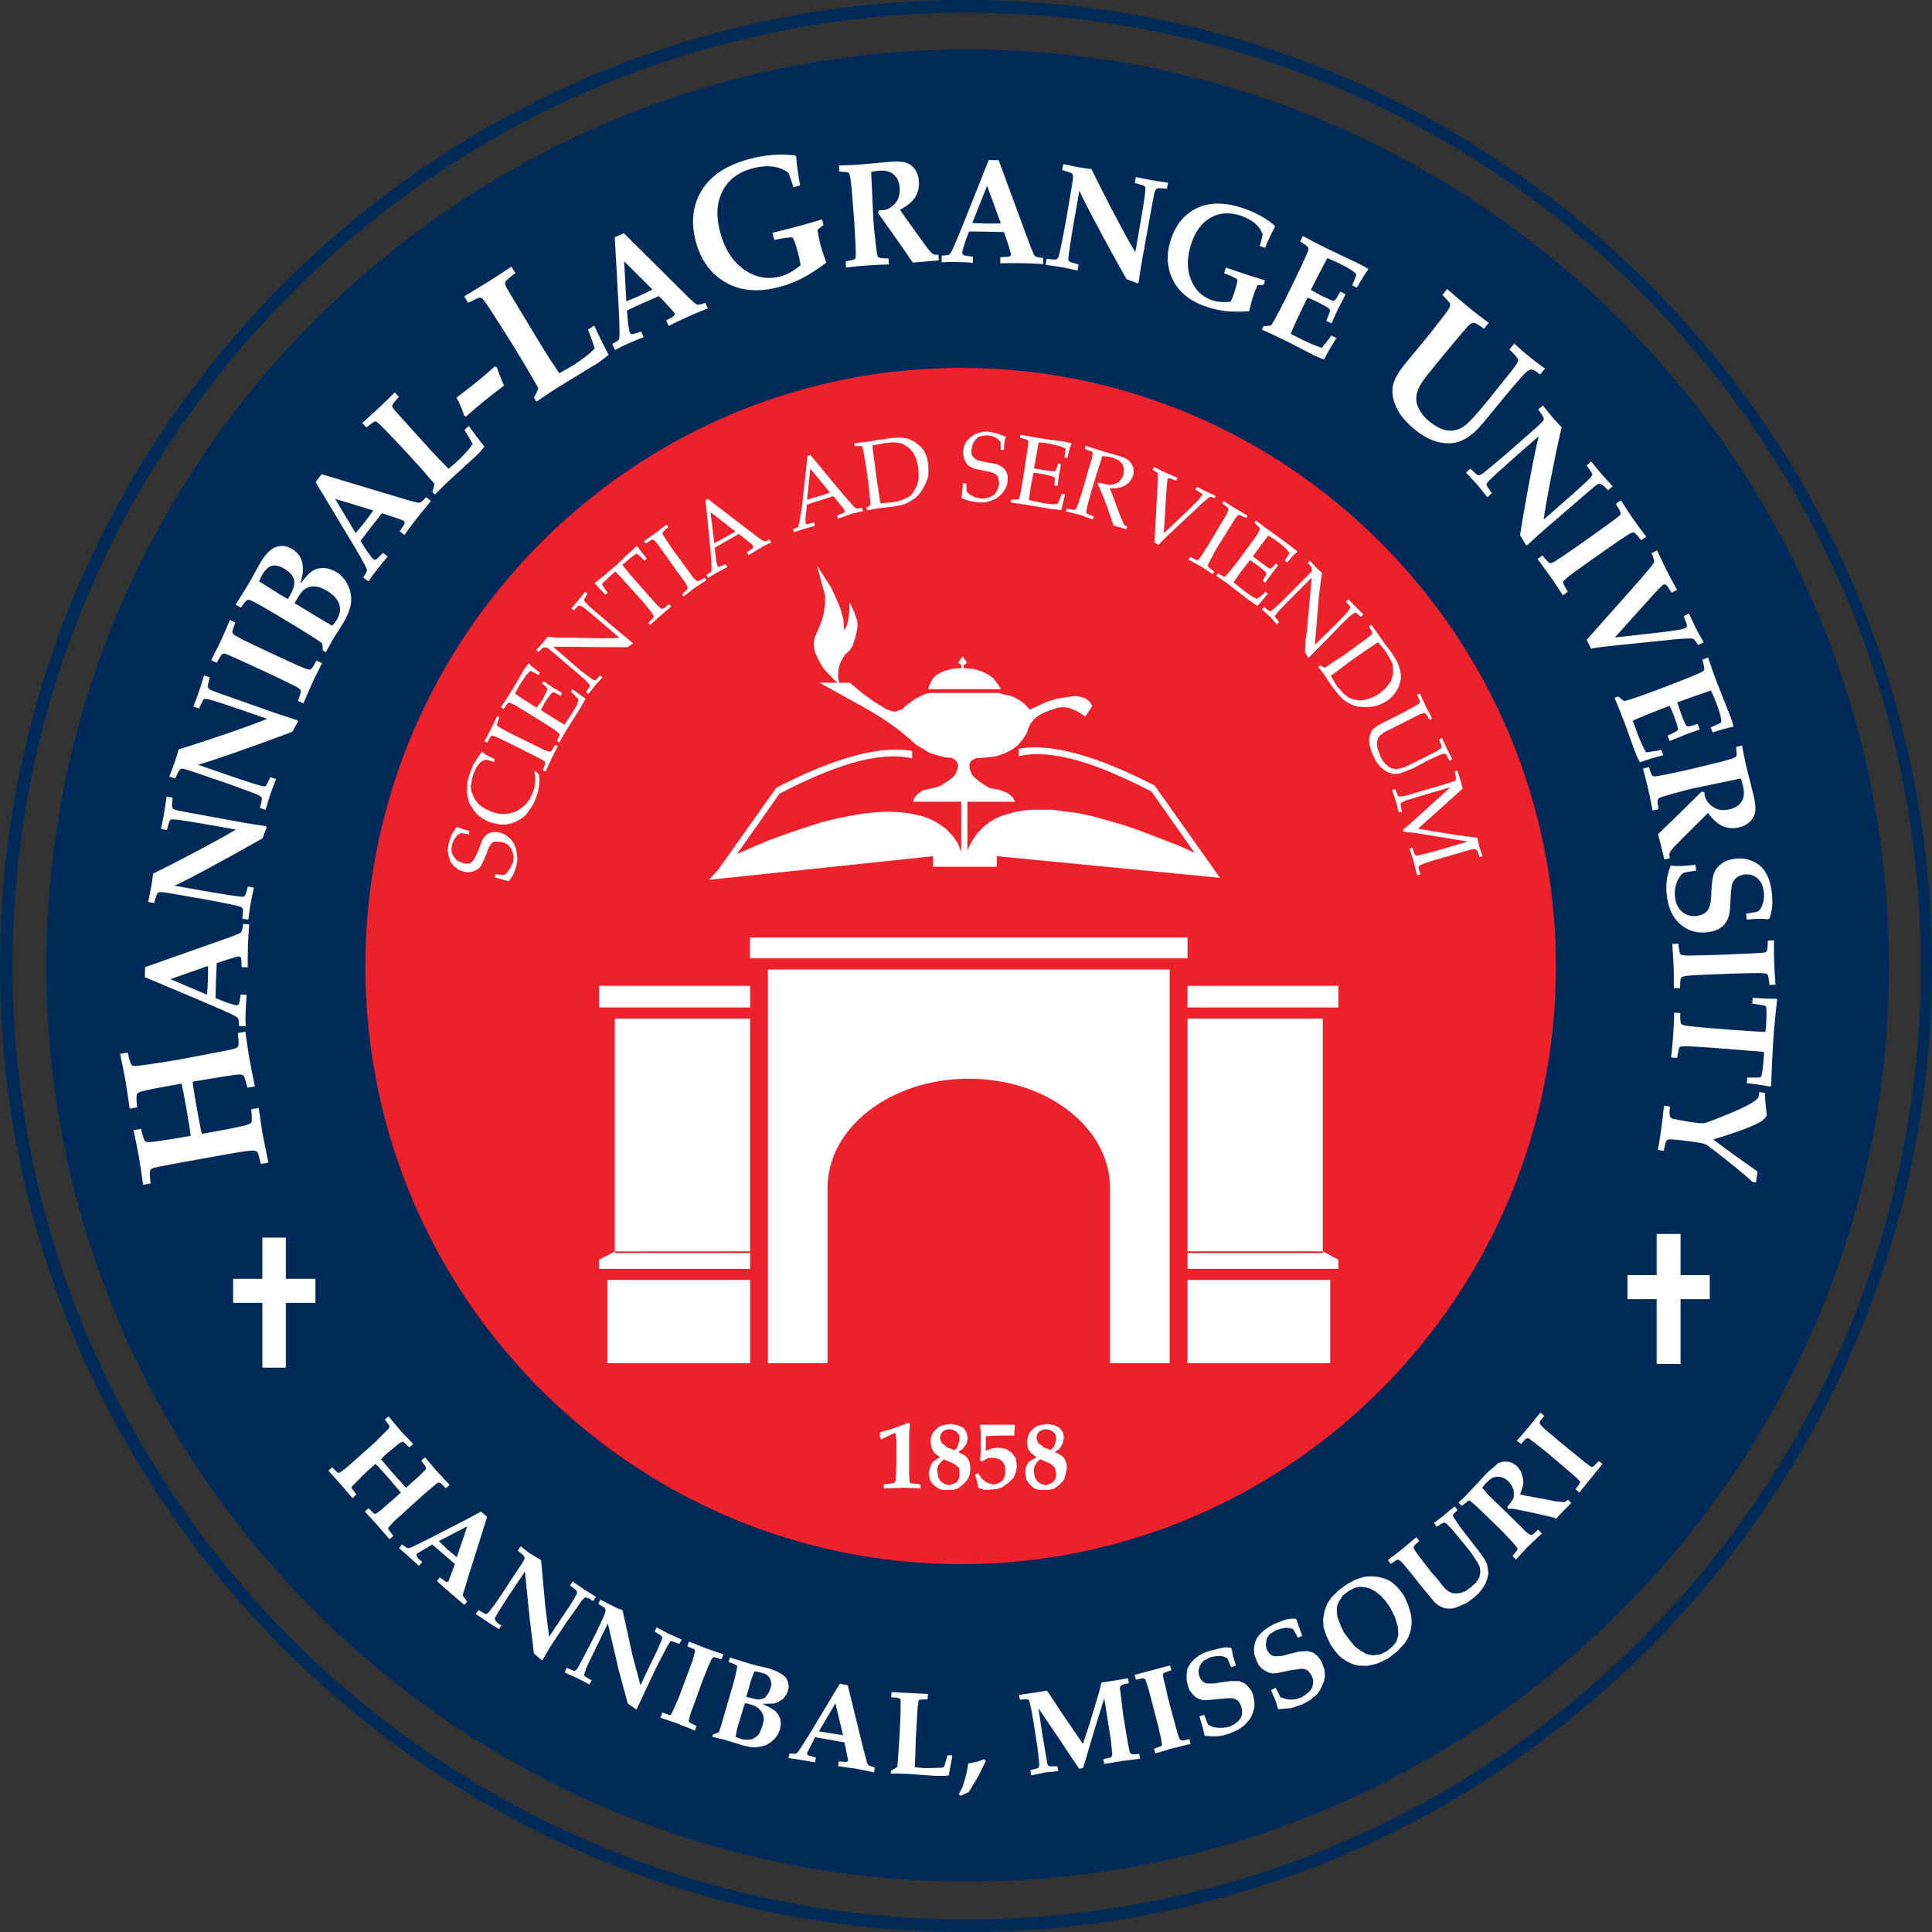 <?xml version="1.0" encoding="UTF-8" standalone="no"?>
<svg
   xmlns:dc="http://purl.org/dc/elements/1.1/"
   xmlns:cc="http://creativecommons.org/ns#"
   xmlns:rdf="http://www.w3.org/1999/02/22-rdf-syntax-ns#"
   xmlns:svg="http://www.w3.org/2000/svg"
   xmlns="http://www.w3.org/2000/svg"
   xmlns:sodipodi="http://sodipodi.sourceforge.net/DTD/sodipodi-0.dtd"
   xmlns:inkscape="http://www.inkscape.org/namespaces/inkscape"
   version="1.1"
   id="_x23_Layer_1"
   x="0px"
   y="0px"
   viewBox="0 0 864 864"
   xml:space="preserve"
   sodipodi:docname="hlgu_icon-35.svg"
   width="864"
   height="864"
   inkscape:version="1.0.2 (e86c870879, 2021-01-15, custom)"><rect x="0" y="0" width="864" height="864" fill="#333333" stroke="none"/><defs
   id="defs185" /><sodipodi:namedview
   pagecolor="#ffffff"
   bordercolor="#666666"
   borderopacity="1"
   objecttolerance="10"
   gridtolerance="10"
   guidetolerance="10"
   inkscape:pageopacity="0"
   inkscape:pageshadow="2"
   inkscape:window-width="1600"
   inkscape:window-height="837"
   id="namedview183"
   showgrid="false"
   fit-margin-top="0"
   fit-margin-left="0"
   fit-margin-right="0"
   fit-margin-bottom="0"
   inkscape:zoom="0.66468254"
   inkscape:cx="421.56"
   inkscape:cy="438.41"
   inkscape:window-x="-8"
   inkscape:window-y="-8"
   inkscape:window-maximized="1"
   inkscape:current-layer="_x23_Layer_1"
   inkscape:document-rotation="0" />
<style
   type="text/css"
   id="style2">
	.st0{fill:#002B58;}
	.st1{fill:#ED212B;}
	.st2{fill:#FFFFFF;}
</style>






































































<g
   id="g278"
   transform="translate(-82.44,-65.59)"><g
     id="g6">
	<path
   class="st0"
   d="m 514.44,65.59 c -237.88,0 -432,194.13 -432,432.18 0,237.88 194.12,431.82 432,431.82 238.06,0 432,-193.94 432,-431.82 0,-238.05 -193.94,-432.18 -432,-432.18 z m 0.42,858.36 c -235.39,0 -426.8,-191.58 -426.8,-426.17 0,-235.14 191.41,-426.53 426.8,-426.53 235.02,0 426.62,191.39 426.62,426.53 0,234.59 -191.6,426.17 -426.62,426.17 z"
   id="path4" />
</g><path
     class="st0"
     d="m 515.16,907.03 c -227.04,0 -412.01,-183.74 -412.01,-409.4 0,-225.84 184.97,-409.94 412.01,-409.94 227.04,0 412.02,184.1 412.02,409.94 0,225.66 -184.97,409.4 -412.02,409.4 z"
     id="path8" /><path
     class="st1"
     d="m 512.22,230.1 c 146.71,0 266.03,120.12 266.03,267.76 0,147.47 -119.33,267.22 -266.03,267.22 -146.7,0 -266.4,-119.75 -266.4,-267.22 0,-147.64 119.69,-267.76 266.4,-267.76 z"
     id="path10" /><g
     id="g32">
	<polygon
   class="st2"
   points="387.64,521.12 357.39,521.12 357.39,625.24 357.4,625.23 387.64,625.21 417.9,625.19 417.9,521.12 "
   id="polygon12" />
	<polygon
   class="st2"
   points="417.91,637.99 387.64,637.99 354.04,637.99 354.04,675.22 387.64,675.22 417.91,675.22 "
   id="polygon14" />
	<rect
   x="417.83"
   y="484.86"
   class="st2"
   width="195.69"
   height="9.31"
   id="rect16" />
	<polygon
   class="st2"
   points="680.97,516.13 680.97,506.47 643.72,506.47 613.46,506.47 613.46,509.68 613.46,516.13 643.72,516.13 "
   id="polygon18" />
	<polygon
   class="st2"
   points="387.64,506.47 350.4,506.47 350.4,516.13 387.64,516.13 417.9,516.13 417.9,509.68 417.9,506.47 "
   id="polygon20" />
	<polygon
   class="st2"
   points="417.9,625.94 387.64,625.94 357.39,625.94 357.39,625.24 350.4,628.92 350.4,633.05 387.64,633.05 417.91,633.05 417.91,625.19 417.9,625.19 "
   id="polygon22" />
	<polygon
   class="st2"
   points="643.72,521.12 613.47,521.12 613.47,625.19 643.72,625.19 673.97,625.19 673.98,625.2 673.98,521.12 "
   id="polygon24" />
	<polygon
   class="st2"
   points="673.98,625.2 673.98,625.94 643.72,625.94 613.47,625.94 613.47,625.19 613.46,625.19 613.46,633.05 643.72,633.05 680.97,633.05 680.97,628.92 "
   id="polygon26" />
	<polygon
   class="st2"
   points="677.32,637.99 643.72,637.99 613.46,637.99 613.46,675.22 643.72,675.22 677.32,675.22 "
   id="polygon28" />
	<path
   class="st2"
   d="m 425.86,675.22 h 26.67 v -78.4 c 0,-26.97 28.28,-48.83 63.15,-48.83 34.88,0 63.16,21.86 63.16,48.83 v 78.4 h 26.68 V 499.15 H 425.86 Z"
   id="path30" />
</g><polygon
     class="st2"
     points="199.76,677.22 199.76,648.23 186.7,648.23 186.7,637.48 199.76,637.48 199.76,619.07 210.28,619.07 210.28,637.48 223.51,637.48 223.51,648.23 210.28,648.23 210.28,677.22 "
     id="polygon34" /><polygon
     class="st2"
     points="823.3,675.57 823.3,646.58 810.25,646.58 810.25,635.82 823.3,635.82 823.3,617.42 834.01,617.42 834.01,635.82 847.06,635.82 847.06,646.58 834.01,646.58 834.01,675.57 "
     id="polygon36" /><polygon
     class="st2"
     points="316.99,762.02 316.56,761.17 314.03,759.04 315.29,757.12 319.11,760.1 322.29,762.02 324.4,763.3 326.31,783.95 328.01,797.58 331.39,792.47 337.53,783.31 340.29,778.63 340.51,777.35 339.65,776.29 337.32,774.58 338.6,772.88 343.47,776.29 348.97,779.7 347.71,781.61 345.59,780.33 344.31,779.91 343.89,780.12 342.4,781.61 340.29,784.81 336.26,790.34 328.64,801.84 325.04,808.01 324.62,808.01 321.23,805.03 319.32,789.49 317.2,768.41 310,779.06 305.55,786.08 303.65,789.28 303.86,789.91 304.28,790.76 306.19,792.25 306.61,792.47 305.55,794.17 300.89,791.19 295.18,787.35 296.45,785.65 299.41,787.35 300.05,787.35 300.89,786.72 303.86,782.89 307.04,778.2 311.48,771.39 315.72,765.01 316.99,762.87 "
     id="polygon38" /><polygon
     class="st2"
     points="256.62,703.68 256.4,702.84 254.5,700.48 256.2,699 261.92,705.82 267.21,711.35 265.52,712.83 262.98,710.5 262.35,710.28 260.86,711.13 254.93,716.03 252.81,718.16 257.89,724.12 264.04,730.94 266.37,728.81 270.18,725.4 272.93,722.63 272.93,721.99 272.72,721.35 270.81,718.8 272.51,717.31 277.38,723.06 283.52,729.66 281.83,731.15 279.71,729.02 278.86,728.6 278.22,728.6 275.47,730.94 271.45,734.34 262.55,742.43 258.74,745.84 256.2,748.6 255.98,749.25 256.4,749.89 258.31,752.44 256.62,753.93 250.69,747.11 245.61,741.58 247.3,740.09 249.64,742.43 250.27,742.64 251.96,741.58 257.68,736.68 261.71,733.06 256.83,727.32 251.54,721.35 250.27,720.29 246.24,723.91 242.64,727.53 239.89,730.3 239.68,730.72 239.89,731.36 241.8,733.91 240.1,735.62 235.23,729.87 229.3,723.27 230.99,721.78 233.11,723.91 233.74,724.34 234.39,724.12 237.35,721.99 241.16,718.59 250.27,710.5 253.87,706.87 256.4,704.32 "
     id="polygon40" /><path
     class="st2"
     d="m 290.33,775.85 1.06,-3.62 8.9,-28.31 -2.75,-2.34 -5.51,2.98 -16.1,8.3 -5.93,2.99 -4.02,1.91 -0.85,0.21 -0.84,-0.21 -2.12,-1.49 -1.27,1.7 4.45,3.83 4.44,4.05 1.49,-1.71 -1.91,-1.7 -0.64,-1.06 0.21,-1.06 4.03,-2.34 2.75,-1.7 10.16,8.73 -2.12,5.75 -0.84,2.12 -0.85,0.22 -2.97,-2.13 -1.27,1.7 6.77,5.96 5.51,4.68 1.27,-1.49 -0.63,-0.86 -1.06,-1.28 -0.21,-0.43 v -0.85 z m -3.6,-13.84 -4.02,-3.4 -4.03,-3.83 12.71,-6.61 z"
     id="path42" /><polygon
     class="st2"
     points="353.21,785.44 352.79,784.59 350.03,782.89 350.88,780.97 355.12,783.1 358.51,784.81 360.84,785.65 365.29,805.88 368.89,819.29 371.43,813.76 376.3,803.75 378.42,798.85 378.63,797.58 377.57,796.73 375.24,795.24 376.09,793.31 381.17,796.09 387.32,798.85 386.26,800.77 383.92,799.91 382.65,799.49 382.23,799.7 380.96,801.62 379.27,804.81 376.09,810.99 370.15,823.55 367.19,829.94 366.77,829.94 363.17,827.39 359.14,812.48 354.27,791.62 348.55,803.33 344.95,810.78 343.68,814.4 343.68,814.82 344.31,815.46 346.43,816.74 347.06,816.95 346.01,818.87 341.14,816.31 335,813.55 335.84,811.42 339.23,812.91 339.66,812.7 340.5,812.05 342.83,807.8 345.38,802.9 349.19,795.45 352.37,788.63 353.21,786.29 "
     id="polygon44" /><polygon
     class="st2"
     points="390.49,834.83 390.49,835.47 391.13,836.11 393.88,837.39 393.24,839.52 384.77,836.11 377.79,833.77 378.63,831.43 381.59,832.49 382.45,832.49 382.66,832.07 383.72,829.94 386.05,824.62 389.86,814.4 392.19,808.22 393.24,804.18 393.24,803.75 392.82,803.11 389.86,801.84 390.49,799.7 397.48,802.48 405.96,805.45 405.1,807.58 402.15,806.74 401.5,806.74 401.09,806.95 400.24,808.44 399.18,810.77 396.63,817.16 393.03,827.18 391.34,831.65 "
     id="polygon46" /><polygon
     class="st2"
     points="483.7,824.82 480.95,824.62 481.16,822.28 488.56,822.7 497.46,823.12 497.25,825.47 493.65,825.69 493.22,826.11 492.8,829.3 492.38,836.54 491.96,843.99 491.74,851.45 491.53,855.92 496.19,856.35 503.18,856.13 504.45,855.92 504.88,855.06 506.15,850.59 508.26,850.59 508.26,851.45 507.2,856.77 506.79,859.53 505.3,859.75 500.42,859.75 494.49,859.32 488.56,858.89 480.73,858.68 480.95,857.41 482.85,856.35 483.48,855.92 483.7,855.7 484.12,851.01 484.75,841.44 485.18,831.44 485.18,825.69 484.97,825.26 "
     id="polygon48" /><g
     id="g52">
	<path
   class="st2"
   d="m 434.87,817.9 -0.86,-1.98 -1.71,-1.46 -2.56,-1.46 -3.42,-1.29 -4.87,-1.12 -3.77,-1.03 -4.27,-1.29 -3.34,-1.03 -1.28,-0.44 -0.43,2.06 2.31,0.86 1.29,0.68 0.17,0.61 -1.02,4.89 -2.31,8.08 -3.85,13.23 -1.02,3.01 -2.57,1.03 -0.43,1.03 5.3,1.29 8.46,2.58 3.16,0.69 2.56,0.17 2.57,-0.43 2.14,-0.61 2.05,-1.28 1.71,-1.55 1.45,-1.89 0.86,-2.14 0.43,-2.32 -0.17,-2.32 -0.86,-1.98 -1.29,-1.63 -2.31,-1.54 -3.58,-1.72 5.3,-0.18 2.05,-0.86 1.96,-1.29 1.28,-1.72 0.86,-1.88 0.34,-1.89 z m -11.03,14.85 0.17,2.15 -0.6,2.5 -1.28,3.26 -1.11,1.29 -1.02,0.77 -1.28,0.69 -1.46,0.17 h -1.45 l -1.54,-0.17 -2.99,-1.11 0.25,-0.61 0.6,-3.18 3.41,-11.25 1.88,0.35 2.57,0.86 1.71,1.12 1.28,1.46 z m 3.17,-12.1 -0.68,1.71 -0.86,1.2 -0.77,1.12 -1.11,0.6 -1.28,0.25 h -1.46 l -3.16,-0.69 -1.54,-0.43 1.11,-3.61 1.03,-3.78 1.54,-4.04 2.91,0.6 1.96,0.6 1.2,0.86 0.85,1.12 0.43,1.29 0.26,1.45 z"
   id="path50" />
</g><g
     id="g56">
	<path
   class="st2"
   d="m 472.57,855.64 -1.49,-0.43 -0.42,-0.42 -0.42,-0.64 -0.64,-2.56 -1.06,-3.83 -6.99,-28.53 -3.6,-0.63 -3.18,5.33 -9.33,15.54 -3.6,5.76 -2.34,3.61 -0.84,0.86 -0.64,0.21 -2.54,-0.21 -0.42,2.13 5.93,0.85 5.93,1.06 0.42,-2.13 -3.6,-1.06 -0.42,-0.85 2.11,-4.26 1.49,-2.98 13.13,2.34 1.27,5.96 0.42,2.13 -0.63,0.64 -3.6,-0.22 -0.21,2.13 8.9,1.28 7.2,1.49 0.21,-2.12 z m -18.43,-14.91 -5.5,-0.84 7.41,-12.56 3.4,14.26 z"
   id="path54" />
</g><polygon
     class="st2"
     points="541.52,825.47 538.55,825.69 538.13,823.55 545.55,822.49 550.63,821.63 553.8,826.32 556.14,829.94 566.73,845.48 569.48,837.18 571.81,829.51 574.14,821.63 574.99,818.01 579.43,817.37 586.86,816.1 587.28,818.24 586.86,818.45 584.73,818.87 583.67,819.51 583.25,820.36 583.46,822.06 583.88,825.26 584.73,832.49 586.22,841.44 586.86,845.27 587.7,849.32 588.12,849.74 588.75,850.17 591.94,849.96 592.35,852.08 584.1,853.14 576.26,854.42 575.84,852.3 579.43,851.44 579.65,850.81 579.86,850.17 579.23,843.78 576.26,825.05 572.24,838.03 570.33,844.42 568.21,851.66 566.73,856.34 565.04,856.56 561.43,851.23 555.5,842.29 546.82,829.51 548.72,842.07 549.99,849.53 550.84,854.42 551.27,855.28 552.11,855.49 555.29,855.49 555.71,857.62 549.78,858.25 543.64,859.53 543.22,857.19 546.61,856.34 547.02,855.92 547.24,854.86 546.61,848.47 545.34,840.16 543.85,831.01 542.79,826.32 542.37,825.69 "
     id="polygon58" /><polygon
     class="st2"
     points="609.94,843.36 610.58,843.78 611.42,843.99 614.39,843.36 614.81,845.49 606.13,847.62 599.14,849.74 598.5,847.62 601.46,846.55 602.1,846.12 602.1,845.7 601.68,843.14 600.41,837.61 597.65,826.96 595.96,820.57 594.69,816.74 594.26,816.31 593.62,816.1 590.45,816.74 589.82,814.61 597.02,812.69 605.7,810.35 606.33,812.48 603.37,813.55 602.73,813.97 602.52,814.4 602.73,816.1 603.37,818.65 604.86,825.26 607.61,835.47 608.88,840.16 "
     id="polygon60" /><polygon
     class="st2"
     points="618.41,812.69 618.63,814.82 619.26,816.31 620.11,817.38 620.95,818.01 622.01,818.44 625.4,818.44 629.43,817.8 633.03,817.38 636.63,817.38 639.18,818.44 641.08,820.36 642.14,821.85 642.77,823.33 643.41,826.53 643.41,829.3 642.77,831.43 641.92,833.56 640.44,835.47 638.95,837.18 636.21,839.09 632.4,840.8 629.64,841.65 626.89,842.07 624.13,842.07 621.16,841.86 620.32,838.25 618.84,833.13 620.95,832.49 622.65,836.75 624.56,837.82 626.89,838.25 629.43,838.25 632.18,837.82 634.3,836.75 635.99,835.47 637.27,833.98 637.9,832.28 637.9,830.37 637.48,828.66 636.84,827.18 635.99,826.11 634.93,825.47 633.66,825.05 631.75,825.05 628.79,825.26 622.44,825.89 620.32,825.89 618.41,825.26 616.93,824.41 615.65,823.12 614.39,821.42 613.76,819.72 613.12,816.95 613.12,814.19 613.53,811.63 614.81,809.5 616.51,807.58 618.41,806.09 620.74,804.82 623.07,803.96 628.15,802.69 630.7,802.26 632.82,802.48 633.25,802.9 633.87,806.3 635.15,810.35 633.03,811.2 631.33,807.16 630.06,806.52 628.15,806.09 625.83,806.3 623.71,806.73 620.74,808.22 619.89,809.29 619.05,810.35 "
     id="polygon62" /><polygon
     class="st2"
     points="648.49,800.99 648.91,803.11 649.76,804.6 650.61,805.45 651.67,806.09 652.73,806.31 655.9,806.09 659.93,805.03 663.32,804.18 667.13,803.96 669.67,804.6 671.79,806.31 672.86,807.8 673.69,809.28 674.76,812.26 674.97,815.25 674.55,817.38 673.69,819.5 672.64,821.64 671.37,823.33 668.61,825.69 665.23,827.6 662.26,828.66 659.72,829.51 656.97,829.72 654,829.94 652.94,826.32 650.82,821.42 652.94,820.36 655.06,824.62 656.97,825.26 659.29,825.69 662.05,825.47 664.59,824.62 666.49,823.33 668.2,821.85 669.25,820.36 669.67,818.65 669.67,816.74 669.04,815.04 668.2,813.76 667.34,812.69 666.07,812.05 664.8,811.84 659.93,812.48 653.78,813.76 651.67,813.97 649.76,813.55 648.06,812.69 646.58,811.63 645.31,810.14 644.47,808.44 643.41,805.67 643.19,802.9 643.62,800.35 644.47,798.21 645.95,796.3 647.85,794.59 649.97,793.1 652.3,791.83 657.18,789.91 659.72,789.49 661.83,789.49 662.26,789.91 663.32,793.1 664.8,797.15 662.9,798 660.77,794.17 659.5,793.74 657.39,793.53 655.27,793.95 653.15,794.59 650.4,796.3 649.55,797.37 648.91,798.64 "
     id="polygon64" /><polygon
     class="st2"
     points="794.01,721.56 794.65,721.56 795.28,721.14 797.4,719.01 799.09,720.29 793.37,727.32 788.72,733.06 787.03,731.57 788.72,729.23 789.14,728.38 788.93,727.96 787.23,726.25 782.79,722.42 774.52,715.39 769.44,711.35 766.05,708.79 765.42,708.79 764.77,709 762.67,711.35 760.75,709.86 765.63,704.32 771.34,697.29 773.04,698.78 771.13,701.13 770.93,701.98 771.13,702.41 772.2,703.68 774.1,705.39 779.39,709.86 787.45,716.46 791.04,719.43 "
     id="polygon66" /><polygon
     class="st2"
     points="714.79,758.41 716.27,760.53 719.03,764.15 722.63,768.83 724.75,771.18 728.34,775.65 730.04,777.14 731.73,777.99 733.64,778.2 735.55,777.99 737.88,777.14 740.21,775.43 742.54,773.31 744.02,770.96 744.45,768.62 744.24,766.49 742.96,763.94 740.42,760.1 737.04,755.85 731.73,749.46 728.98,746.69 728.13,746.47 726.86,747.11 724.95,748.39 723.69,746.69 728.13,743.29 728.56,742.86 733,739.24 734.27,740.94 732.79,742.22 732.16,743.08 732.37,743.92 735.34,748.39 739.79,754.14 743.6,759.04 746.35,762.87 747.41,765 747.83,767.13 748.05,769.26 747.62,771.39 746.77,773.73 745.51,775.86 743.81,777.99 741.48,780.12 738.31,782.46 734.91,783.95 732.59,784.81 730.46,785.02 728.56,784.81 726.86,784.16 725.38,783.31 724.11,782.25 720.94,778.42 717.76,774.58 713.73,769.47 709.49,764.36 708.22,763.3 707.16,763.09 704.41,765 703.14,763.3 709.71,758.19 712.46,755.85 715.01,753.72 715.85,753.08 717.12,754.78 715.43,756.27 714.58,757.34 "
     id="polygon68" /><polygon
     class="st2"
     points="758.86,719.86 760.96,721.35 762.66,723.69 763.51,726.68 763.72,728.38 763.51,730.08 762.24,733.91 764.99,734.55 766.69,734.76 767.32,734.98 774.52,736.26 777.49,736.9 781.31,737.32 782.36,737.32 783.63,736.26 785.12,737.75 781.09,741.79 778.33,744.77 776.85,744.14 766.48,741.79 759.07,740.3 756.74,740.3 756.52,739.45 758.21,737.32 759.28,735.62 759.48,733.91 759.28,731.79 758.43,729.87 756.94,727.96 755.25,726.68 753.34,726.04 751.44,726.04 749.74,726.47 748.46,727.53 746.77,729.02 745.3,730.93 748.05,734.13 755.04,740.93 760.96,746.69 765.21,750.95 766.9,752.02 767.32,752.02 767.96,751.8 770.29,749.67 771.98,751.37 765.42,757.55 760.33,763.09 758.86,761.38 760.96,758.83 761.18,758.19 760.75,757.55 758.86,755.21 753.55,749.67 746.77,743.08 742.75,739.24 739.78,736.69 739.15,736.69 736.18,739.02 734.7,737.54 737.67,734.76 741.06,731.15 744.24,727.74 747.83,723.91 750.59,721.57 752.5,719.86 754.61,719.23 756.74,719.23 "
     id="polygon70" /><g
     id="g74">
	<path
   class="st2"
   d="m 713.53,787.97 -1.28,-4.46 -1.9,-4.26 -1.7,-2.35 -1.69,-1.91 -1.7,-1.5 -1.9,-1.27 -2.33,-0.85 -2.54,-0.64 -2.97,-0.21 -2.95,0.21 -4.03,1.28 -3.8,2.13 -3.82,2.77 -2.97,2.98 -1.9,2.77 -1.28,3.41 -0.63,3.62 0.21,3.62 1.27,3.83 1.91,4.04 1.69,2.34 1.7,2.13 1.9,1.7 2.12,1.28 2.12,1.06 2.12,0.65 2.33,0.21 h 2.34 l 2.33,-0.43 2.33,-0.64 2.33,-1.06 2.54,-1.28 4.02,-3.19 3.18,-3.41 1.69,-2.77 1.07,-3.19 0.42,-3.41 z m -6.15,10.23 -0.42,1.49 -1.91,2.35 -2.33,1.91 -2.97,1.49 -3.17,0.42 -1.49,-0.21 -1.69,-0.42 -3.18,-1.92 -1.91,-1.48 -1.48,-1.71 -3.39,-4.47 -1.69,-3.62 -1.28,-3.61 -0.2,-3.41 0.2,-1.49 0.64,-1.49 1.7,-2.77 2.75,-2.13 2.74,-1.49 2.34,-0.43 2.33,0.21 2.33,0.64 2.33,1.28 2.33,1.92 2.12,2.34 2.11,2.98 2.12,4.26 1.26,4.25 0.22,3.62 z"
   id="path72" />
</g><polygon
     class="st2"
     points="512.94,359.06 514.94,361.98 513.37,363.13 513.37,364.41 517.66,364.71 521.46,365.81 524.37,367.27 526.73,368.91 528.17,370.91 529.26,372.37 529.99,373.83 497.53,373.83 497.89,372.37 498.61,370.91 499.7,368.91 501.51,367.27 504.23,365.81 508.04,364.71 512.4,364.37 512.4,363.04 510.95,361.98 "
     id="polygon76" /><path
     class="st2"
     d="m 515.16,445.96 0.34,-1.11 1.61,-3.1 2.33,-3.47 3.22,-3.28 2.14,-1.64 2.33,-1.46 2.68,-1.27 2.87,-0.92 3.4,-0.91 3.76,-0.73 3.94,-0.36 h 4.47 4.83 l 5.37,0.72 5.73,0.73 6.27,1.28 14.15,4.01 7.88,2.73 8.59,3.28 8.96,3.46 6.63,3.06 -19.28,-27.42 c -23,-11.93 -43.83,-19.37 -59.34,-15.78 v -3.33 c 14.93,-2.77 35.95,3.68 60.74,16.42 l 28.9,40.78 0.43,0.5 -99.9,-9.67 v 4.74 h -13.05 -2.83 -12.59 v -4.74 l -95.45,10.07 -3.81,0.4 -1.01,0.1 4.29,-4.73 25.86,-36.48 c 24.8,-12.74 45.81,-19.18 60.74,-16.41 v 3.32 c -15.51,-3.59 -36.34,3.85 -59.34,15.78 l -18.95,26.93 5.66,-2.45 8.95,-3.82 8.59,-3.1 7.7,-2.56 7.34,-2.37 6.8,-1.64 6.44,-1.28 5.73,-0.91 5.2,-0.55 5.01,-0.18 4.47,0.18 4.12,0.37 3.58,0.73 3.4,0.73 2.86,1.09 2.69,1.28 2.32,1.45 2.15,1.46 3.22,3.28 2.33,3.28 1.44,3.47 0.23,0.64 v -22.45 h -21.71 0.19 l 0.54,-1.64 1.09,-1.46 1.45,-1.09 1.45,-0.91 3.08,-0.73 0.91,-0.18 2.18,-0.55 1.81,-0.73 3.45,-2.18 2.17,-1.82 0.72,-0.92 1.09,-2.37 0.18,-1.82 -0.36,-1.27 -0.91,-0.92 -0.72,-0.54 -1.09,-0.55 h -1.08 l -1.63,-0.18 -4.36,-1.09 -2.72,-0.92 -2.9,-1.82 -3.09,-1.82 -3.08,-2.74 -4.35,-3.65 -4,-2.92 -3.98,-2.73 -6.71,-4.01 -21.04,-11.67 h 8.18 l -1.65,-1.27 -2.17,-2.37 -2.55,-2.73 -2,-3.46 -1.81,-3.83 -0.37,-1.83 -0.18,-1.82 0.18,-2.01 0.73,-2 0.91,-2 1.99,-4.92 0.73,-3.1 0.54,-3.83 v -3.83 l -1.09,-4.01 -2.53,-9.3 1.81,2.73 4.35,6.75 2.18,4.56 1.99,4.74 1.45,4.92 0.36,5.11 0.54,-0.73 0.91,-2 0.73,-4.01 0.18,-2.74 v -3.28 l 2.18,4.74 1.27,3.64 0.18,1.64 v 1.1 l -0.18,1.46 -0.73,3.28 -1.27,3.84 -1.09,1.82 -1.45,1.46 -0.73,0.54 -1.45,2.37 -0.91,1.83 -0.73,2.55 -0.18,3.1 0.46,2.92 h 4.8 l 5.26,4.37 4.9,3.65 5.07,3.1 1.09,0.73 2.18,0.73 1.64,0.37 1.63,-0.55 1.63,-0.54 1.45,-1.46 4.53,-3.28 3.63,-1.82 1.81,-0.55 1.45,-0.18 h 30.47 l 1.45,0.55 3.81,0.72 2.35,1.1 2.17,1.27 2,1.64 2,2.19 3.44,-1.64 4,-1.83 4.71,-1.46 4.89,-0.73 2.17,-0.37 h 2.37 l 1.99,0.55 1.81,0.72 1.45,1.28 1.09,1.83 -3.08,4.74 -1.09,-0.73 -2.9,-1.82 -1.81,-0.73 -2,-0.73 -2.17,-0.18 -2.18,0.18 -1.82,0.55 -3.99,1.46 -2.54,1.27 -2.17,1.64 -1.82,2.19 -1.27,2.73 -0.36,1.46 -0.91,1.46 -1.27,1.83 -1.63,2 -2.54,2 -3.45,1.82 -4.35,1.46 -7.44,0.73 h -1.09 l -0.73,0.37 -1.09,0.54 -0.9,0.92 -0.36,1.27 0.18,1.82 0.91,2.37 0.9,1.09 2.17,1.82 3.45,2.37 1.82,0.92 2.18,0.36 1.27,0.18 2.54,0.92 1.45,0.55 1.45,1.09 1.27,1.28 0.9,1.64 h -21.35 v 21.82 z"
     id="path78" /><polygon
     class="st2"
     points="744.14,448.91 743.09,445.95 742.25,445.31 740.14,445.52 734.47,447.22 724.79,449.97 719.52,451.66 717.2,452.72 716.79,453.57 717.63,456.74 716.15,456.95 714.68,451.02 712.79,445.1 714.05,444.68 715.1,447.64 715.74,448.28 717.83,447.85 723.72,446.38 738.88,441.93 722.05,439.18 715.53,438.12 710.05,437.49 709.84,436.65 710.89,435.8 713.63,433.47 731.1,417.61 716.79,421.84 711.31,423.53 709,424.59 708.79,425.43 709.42,428.61 707.95,428.82 706.69,423.95 705,418.87 706.48,418.45 707.53,421.41 708.16,421.84 710.26,421.63 716.15,419.93 725.63,417.18 731.1,415.49 733.41,414.64 733.63,413.59 732.99,410.63 734.25,410.21 735.52,414.43 736.57,418.24 730.47,423.74 716.57,436.22 733.41,438.97 743.09,440.24 743.93,444.04 745.41,448.49 "
     id="polygon80" /><polygon
     class="st2"
     points="701.42,393.07 699.53,394.55 698.69,395.82 698.27,397.3 698.27,398.57 698.47,400.27 699.74,403.86 700.79,405.76 702.05,407.24 703.53,408.51 704.58,409.15 706.9,409.57 709.84,408.94 714.05,407.03 719.94,404.07 724.99,401.53 727.09,400.06 727.09,399.2 726.04,396.25 727.31,395.61 729.41,400.27 731.94,405.13 730.68,405.76 729.2,403.01 728.36,402.59 726.25,403.22 720.78,405.76 714.47,409.15 710.26,410.84 707.53,411.68 705.21,411.68 702.9,410.84 701.21,409.78 699.53,408.3 698.06,406.4 696.8,404.07 695.53,401.11 694.9,398.57 694.69,396.25 695.11,394.34 695.74,392.65 696.59,391.59 698.47,390.11 701.64,388.42 710.05,384.19 715.1,381.43 717.21,380.17 717.42,379.11 716.15,376.36 717.42,375.73 720.15,381.65 722.89,386.94 721.84,387.58 720.15,384.82 719.31,384.4 717.42,385.03 711.94,387.79 704.79,391.38 "
     id="polygon82" /><polygon
     class="st2"
     points="667.33,317.35 668.18,316.29 671.33,319.68 673.64,321.79 673.02,326.02 672.18,333.21 671.33,343.36 670.7,350.98 670.49,353.94 681.65,342.94 685.01,339.34 686.27,337.44 686.27,336.81 684.38,334.69 685.43,333.63 689.01,337.23 692.16,340.4 691.12,341.46 688.8,339.56 688.38,339.56 686.48,340.82 682.91,344.21 675.75,351.61 667.54,359.87 666.49,357.96 666.08,357.53 666.08,357.32 666.08,356.06 666.28,352.04 666.91,347.6 669.03,323.91 657.45,335.54 654.07,339.13 652.6,341.03 652.6,341.46 654.5,343.79 653.45,344.85 650.71,341.68 646.71,338.07 647.77,337.02 650.08,338.92 650.71,338.92 652.39,337.66 655.97,334.27 668.39,321.79 669.03,321.16 669.03,319.89 668.81,319.04 "
     id="polygon84" /><polygon
     class="st2"
     points="643.34,299.36 643.98,298.31 648.82,301.91 654.07,305.71 659.55,309.73 662.71,312.28 661.02,313.75 658.08,317.14 657.02,316.29 659.13,312.91 657.45,310.79 653.87,307.83 651.97,306.56 649.65,305.08 646.92,308.68 642.71,314.39 646.29,317.14 649.87,319.68 650.71,319.89 652.18,318.62 653.02,317.56 654.07,318.41 653.87,318.62 651.13,322.21 648.18,326.23 647.13,325.39 647.77,324.11 648.82,322.42 648.4,321.37 644.82,318.41 641.45,316.08 637.45,321.16 634.09,326.02 639.35,330.24 642.71,332.58 644.61,333.42 646.29,332.15 648.4,330.24 649.45,331.1 644.82,336.6 641.03,334.06 630.93,326.23 626.3,323.06 627.14,322 629.67,323.48 630.3,323.48 631.77,321.79 634.93,317.98 641.45,309.1 644.82,304.44 645.87,302.33 645.66,301.48 "
     id="polygon86" /><polygon
     class="st2"
     points="630.93,295.78 631.77,293.45 631.56,292.6 629.04,290.69 629.67,289.64 634.93,293.02 640.39,296.2 639.77,297.26 637.03,295.98 635.98,295.98 634.72,297.68 631.56,302.75 626.3,311.21 623.57,316.29 622.52,318.4 622.93,319.25 625.46,321.16 624.83,322.42 619.78,319.04 613.89,315.87 614.73,314.6 617.46,316.08 618.3,316.08 619.56,314.39 622.93,309.1 627.98,300.63 "
     id="polygon88" /><polygon
     class="st2"
     points="608.41,280.54 605.68,279.49 605.05,279.49 604.63,279.7 604.42,280.97 604,285.83 602.94,304.02 613.89,293.66 618.93,288.58 619.99,287.1 620.2,286.68 619.78,286.26 617.04,284.56 617.67,283.29 621.88,285.4 626.09,287.31 625.67,288.37 623.78,287.73 622.93,288.16 619.99,290.69 607.15,302.75 603.78,305.93 602.1,307.62 600.62,309.31 598.73,308.25 599.15,300.64 600.21,281.18 600.21,277.58 599.99,276.94 597.9,275.68 598.53,274.41 603.58,276.94 609.04,279.27 "
     id="polygon90" /><polygon
     class="st2"
     points="589.47,276.52 589.26,278.22 588.42,279.91 587.37,281.39 585.69,282.66 583.79,283.5 581.48,283.93 578.74,283.93 580.22,287.73 583.38,296.19 585.05,300.21 585.26,300.43 586.53,301.06 586.11,302.32 583.58,301.48 580.43,300.64 577.9,293.23 576.01,288.15 573.28,281.81 573.7,281.39 575.37,281.81 578.74,282.45 580.22,282.24 581.48,281.81 582.74,281.18 583.58,280.12 584.42,279.06 584.84,277.79 585.05,275.25 584.42,273.14 583.58,272.29 582.74,271.44 579.8,270.18 577.69,269.76 575.37,269.55 574.74,271.65 572.85,277.58 570.12,286.68 568.64,292.17 568.22,294.71 568.64,295.35 571.59,296.62 571.17,297.89 565.9,295.98 559.17,294.29 559.59,293.02 562.75,293.66 563.59,293.23 564.43,291.33 566.32,285.63 569.07,276.1 570.75,270.6 571.17,268.07 570.53,267.43 567.59,266.37 568.01,264.89 570.32,265.74 574.33,267.01 577.9,268.07 581.69,269.12 585.05,270.18 587.16,271.44 588.42,272.93 589.26,274.62 "
     id="polygon92" /><polygon
     class="st2"
     points="538.55,261.3 538.75,260.02 544.65,261.08 551.17,262.14 557.91,262.99 561.7,263.84 560.86,265.95 559.8,270.39 558.54,270.18 558.96,266.16 556.43,265.1 551.81,264.04 549.49,263.62 546.97,263.41 546.13,267.85 544.86,275.04 549.49,275.89 553.7,276.31 554.54,276.1 555.17,274.4 555.59,272.93 556.86,273.14 556.86,273.56 556.02,278 555.39,282.87 553.91,282.66 554.12,281.18 554.12,279.27 553.28,278.64 548.65,277.58 544.65,276.95 543.39,283.3 542.55,289.21 549.49,290.69 553.28,291.12 555.39,290.91 556.23,289.21 557.28,286.46 558.75,286.67 557.07,293.66 552.65,293.23 540.03,291.12 534.34,290.27 534.55,289.01 537.5,289.01 538.13,288.79 538.75,286.67 539.6,281.81 541.29,270.82 542.12,265.32 542.34,262.77 541.49,262.14 "
     id="polygon94" /><polygon
     class="st2"
     points="528.24,285.19 528.87,283.51 529.29,281.81 528.87,279.27 528.45,278.43 527.61,277.58 525.72,276.73 522.56,276.1 518.35,275.26 516.45,274.41 515.19,273.56 514.35,272.29 513.72,271.03 513.3,269.34 513.09,267.64 513.51,265.32 514.56,262.99 516.45,261.08 518.77,259.6 521.51,258.76 524.25,258.54 528.24,259.39 532.24,260.87 531.61,263.41 531.4,266.79 529.92,266.79 529.92,263.2 528.45,261.72 526.34,260.66 523.82,260.23 521.08,260.66 519.82,261.08 518.98,261.93 518.14,262.99 517.51,264.04 516.88,266.79 516.88,268.49 517.3,269.55 518.35,270.6 519.61,271.44 523.4,272.29 528.24,273.14 529.92,273.99 531.19,274.83 532.03,275.89 532.66,276.94 533.08,278.43 533.08,280.12 532.87,282.24 532.03,284.14 530.98,285.83 529.29,287.52 527.4,288.79 525.29,289.63 522.77,290.27 520.03,290.27 516.03,289.63 512.46,288.37 513.09,281.6 514.56,281.81 514.77,285.4 516.03,286.68 518.35,287.95 521.51,288.58 523.61,288.37 525.5,287.73 527.19,286.68 "
     id="polygon96" /><g
     id="g104">
	<path
   class="st2"
   d="m 708.61,365.24 -1.27,-3.59 -2.55,-4.18 -2.97,-3.84 -2.9,-4.19 -3.22,-4.43 -1.02,0.6 1.44,2.73 v 0.68 l -1.61,1.45 -4.07,2.99 -6.88,5.04 -5.27,3.41 -3.4,2.31 -2.12,-1.02 -0.85,0.6 2.8,3.58 2.04,3.16 2.12,2.98 2.13,2.73 1.86,1.96 1.96,1.45 2.03,1.02 2.38,0.85 2.72,0.26 h 2.72 l 2.97,-0.42 2.89,-1.12 2.81,-1.62 1.6,-1.53 1.28,-1.45 1.11,-1.71 0.85,-1.71 0.85,-3.59 z m -3.22,2.14 -1.02,2.99 -1.87,2.56 -2.72,2.48 -2.37,1.53 -2.46,1.02 -2.55,0.69 -2.12,0.17 -2.13,-0.42 -1.7,-0.43 -1.45,-0.85 -1.68,-1.28 -1.46,-1.71 -1.69,-1.88 -2.55,-4.44 3.14,-2.31 5.25,-4.01 6.97,-4.86 2.55,-1.71 3.14,-2.13 3.4,4.02 2.29,4.01 0.85,1.7 0.18,1.71 z"
   id="path98" />
	<path
   class="st2"
   d="m 497.06,270.53 -0.68,-1.88 -0.84,-1.7 -1.19,-1.45 -2.81,-2.31 -3.31,-1.54 -3.82,-0.42 -4.58,0.42 -4.84,0.69 -5.09,0.85 -5.44,0.6 0.17,1.28 h 2.97 l 0.42,0.17 0.6,2.39 0.85,4.87 1.28,8.62 0.59,6.15 0.43,4.01 -1.87,1.45 0.26,1.11 4.41,-0.85 3.74,-0.43 3.56,-0.42 3.4,-0.6 2.54,-0.85 2.04,-1.12 1.95,-1.28 1.87,-1.87 1.44,-2.14 1.27,-2.48 1.11,-2.82 0.17,-2.9 -0.17,-3.16 z m -3.82,9.3 -0.6,2.56 -1.1,2.13 -1.02,1.7 -1.28,1.28 -1.44,0.77 -1.95,0.86 -2.05,0.68 -2.55,0.43 -5.09,0.43 -0.59,-3.85 -1.02,-6.74 -1.1,-8.45 -0.43,-2.99 -0.42,-3.84 5.26,-1.02 4.42,-0.43 3.57,0.59 2.8,1.71 2.04,2.13 1.52,2.99 0.85,3.75 0.18,2.82 z"
   id="path100" />
	<path
   class="st2"
   d="m 465.7,293.09 -1.11,-0.6 -4.83,-5.46 -14.95,-18.01 -1.27,0.42 -1.02,9.72 -1.45,13.15 -1.1,6.48 -0.43,1.97 -0.6,0.85 -1.86,0.6 0.33,1.45 4.25,-1.45 5.26,-1.45 -0.43,-1.54 -2.71,0.69 h -0.86 l -0.26,-0.42 v -2.31 l 0.69,-5.98 11.8,-3.75 4.42,5.46 0.59,1.02 v 0.69 l -0.59,0.43 -2.8,1.03 0.42,1.45 6.54,-2.3 4.67,-1.03 -0.43,-1.54 z m -22.33,-4.01 1.44,-13.92 8.83,10.76 z"
   id="path102" />
</g><g
     id="g108">
	<path
   class="st2"
   d="m 426.53,306.94 -1.94,0.77 -1.28,-0.42 -5.87,-4.44 -18.51,-14.17 -1.02,0.68 1.02,9.48 1.27,13.32 0.43,6.57 v 2.13 l -0.43,0.6 -1.86,1.28 0.77,1.28 3.82,-2.31 4.84,-2.56 -0.85,-1.28 -2.55,1.11 -0.59,0.17 -0.43,-0.43 -0.59,-2.13 -0.68,-6.06 10.78,-6.15 5.6,4.43 0.85,1.02 v 0.43 l -0.42,0.68 -2.46,1.62 0.84,1.28 5.86,-3.59 4.24,-2.13 z m -24.63,1.62 -1.7,-13.91 11.13,8.62 z"
   id="path106" />
</g><polygon
     class="st2"
     points="376.52,308.89 374.84,306.99 373.78,306.99 371.26,308.68 370.41,307.62 375.46,304.02 380.52,300.21 381.36,301.27 379.04,303.38 378.62,304.24 379.67,305.93 383.04,311.01 388.93,319.04 392.3,323.69 393.98,325.39 395.03,325.39 397.56,323.91 398.41,324.97 393.35,328.34 388.09,332.36 387.46,331.31 389.78,329.2 389.99,328.34 389.15,326.44 385.56,321.58 379.88,313.54 "
     id="polygon110" /><polygon
     class="st2"
     points="369.15,314.81 367.47,313.33 367.05,313.12 366.84,313.33 364.95,314.6 362.84,316.5 360.74,318.19 364.32,322.63 372.52,331.94 376.3,336.17 378.2,337.86 379.25,337.66 381.78,335.75 382.62,336.8 378.2,340.61 373.15,345.06 372.31,344.21 374.62,341.88 374.84,341.04 373.57,339.14 369.78,334.48 361.37,325.17 360.1,323.69 357.57,321.16 355.26,323.27 352.1,326.23 351.68,326.87 352.95,328.98 354.22,330.67 353.16,331.52 348.32,326.44 354,321.79 358.21,318.19 363.05,313.55 367.26,309.73 371.68,315.44 370.62,316.29 "
     id="polygon112" /><polygon
     class="st2"
     points="323.28,357.11 322.23,356.26 325.38,352.88 327.28,350.34 331.7,350.77 338.64,350.77 348.74,350.98 356.52,350.98 359.47,350.77 347.48,340.61 343.69,337.44 341.79,336.38 341.17,336.38 339.06,338.5 338.01,337.65 341.37,333.63 344.11,330.25 345.16,331.09 343.69,333.63 343.69,334.27 345.16,335.96 348.74,339.14 356.74,345.9 365.57,353.31 363.68,354.57 363.26,355 363.05,355 361.79,355 357.79,355 353.37,355 329.8,354.79 342.21,365.58 346.21,368.53 348.11,369.81 348.74,369.81 350.84,367.69 351.9,368.53 348.96,371.71 345.58,375.94 344.53,375.09 346.21,372.55 346.21,371.92 344.74,370.23 341.17,367.06 327.7,355.63 327.07,355.21 325.81,355.21 324.96,355.42 "
     id="polygon114" /><polygon
     class="st2"
     points="307.7,382.71 306.44,381.86 309.81,376.78 313.18,371.28 316.54,365.36 318.86,362.19 320.33,363.67 323.91,366.42 323.28,367.48 319.7,365.57 317.81,367.48 315.07,371.49 314.02,373.4 312.75,375.73 316.33,378.26 322.44,382.08 325.18,378.26 327.06,374.46 327.28,373.4 326.01,372.13 324.75,371.28 325.59,370.23 325.81,370.44 329.59,372.97 333.8,375.51 333.16,376.78 331.7,375.94 330.01,375.09 328.96,375.73 326.22,379.53 324.33,383.13 329.59,386.51 334.85,389.68 338.64,383.97 340.54,380.6 341.17,378.48 339.91,376.99 337.8,374.88 338.43,373.82 344.32,378.05 342.22,381.86 335.27,392.86 332.53,397.72 331.48,396.88 332.75,394.34 332.53,393.71 330.85,392.23 326.64,389.48 317.39,383.76 312.55,380.81 310.23,379.74 309.4,380.17 "
     id="polygon116" /><polygon
     class="st2"
     points="304.97,395.4 302.65,394.55 301.81,394.98 300.34,397.72 299.07,397.09 302.02,391.59 304.76,385.88 305.81,386.3 304.76,389.26 304.76,390.11 306.65,391.38 311.91,394.13 320.96,398.57 326.01,401.11 328.33,401.74 329.17,401.32 330.64,398.78 331.91,399.2 329.17,404.7 326.43,410.63 325.18,409.99 326.22,407.24 326.22,406.19 324.54,405.13 319.07,402.38 310.23,397.94 "
     id="polygon118" /><polygon
     class="st2"
     points="315.49,431.78 313.18,433.04 310.86,433.89 308.76,434.32 306.24,434.32 303.92,433.89 301.39,433.26 298.45,431.78 295.92,429.88 294.03,427.54 292.34,424.8 291.5,421.63 291.29,418.45 291.5,414.85 292.76,411.05 294.03,407.66 296.34,404.07 298.03,401.74 299.92,403.22 303.71,405.13 303.29,406.4 300.97,405.55 299.92,405.34 298.87,405.55 297.18,406.61 295.5,408.72 294.03,412.11 293.4,414.85 292.97,417.18 293.18,419.3 294.03,421.41 295.08,423.53 296.77,425.43 299.07,427.12 302.24,428.61 305.18,429.45 308.13,429.66 310.86,429.24 313.39,428.4 315.7,426.91 317.8,425.01 319.49,422.68 320.75,419.93 321.59,417.18 321.8,414.43 321.8,412.53 321.38,410.63 321.8,410.42 323.49,411.9 323.7,414.64 323.49,417.18 323.06,419.72 322.23,422.26 320.96,425.22 319.28,427.75 317.59,430.08 "
     id="polygon120" /><polygon
     class="st2"
     points="309.81,443.62 308.33,442.57 306.65,442.14 304.13,441.93 303.07,442.14 302.23,442.78 300.97,444.68 299.92,447.64 298.24,451.45 297.18,453.35 295.92,454.41 294.66,455.05 293.19,455.47 291.72,455.68 290.02,455.47 287.71,454.62 285.61,453.14 283.93,451.02 283.08,448.49 282.66,445.74 283.08,442.78 284.34,438.97 286.66,435.38 288.98,436.22 292.34,437.28 292.13,438.76 288.56,438.12 286.87,439.18 285.4,441.3 284.56,443.41 284.34,444.89 284.34,446.38 284.76,447.64 285.4,448.7 286.24,449.76 287.08,450.6 289.82,451.66 291.29,451.87 292.55,451.66 293.61,450.82 294.66,449.55 296.34,445.95 298.03,441.51 299.07,439.81 300.13,438.76 301.18,438.12 302.65,437.7 304.13,437.7 305.81,437.91 307.7,438.55 309.4,439.6 311.07,441.08 312.33,442.99 313.18,445.1 313.6,447.43 313.81,449.97 313.39,452.72 312.13,456.52 310.02,459.7 303.71,458 303.92,456.52 307.7,456.95 308.96,456.1 310.65,453.78 311.91,451.02 312.13,448.91 311.7,446.8 311.07,445.1 "
     id="polygon122" /><path
     class="st2"
     d="m 507.19,702.47 v 2.28 l -0.18,-0.03 -1.71,0.34 -1.37,0.81 -0.8,1.15 -0.34,1.73 0.34,1.15 0.57,1.15 1.15,0.8 1.37,1.15 0.98,0.33 v 6.06 l -2.12,-0.98 -0.58,-0.23 -1.14,1.15 -1.15,1.38 -0.56,1.39 v 1.72 l 0.34,2.3 1.14,1.95 1.72,1.15 2.17,0.58 0.18,-0.06 v 2.13 h -0.98 -2.28 l -1.72,-0.58 -2.28,-1.49 -1.6,-2.31 -0.57,-3.1 0.57,-2.53 1.02,-2.3 1.49,-1.16 1.95,-1.15 -2.52,-1.94 -1.15,-1.96 -0.56,-2.87 0.23,-2.29 0.91,-1.96 1.38,-1.49 1.72,-1.38 2.28,-0.58 z m -29.52,28.74 v 0 -1.72 l 3.96,-0.57 0.85,-0.28 0.58,-1.14 0.28,-7.41 v -5.13 -5.69 l -0.28,-1.71 v -0.86 l -0.28,-0.29 -0.86,0.29 -5.38,2.57 -0.28,-0.29 -0.29,-1.14 v -1.43 -0.28 l 5.95,-1.71 6.81,-2.56 0.56,0.28 v 2 l -0.28,2.27 v 9.41 3.13 6.26 l 0.28,3.42 0.29,0.28 3.11,0.29 1.42,0.28 v 1.72 l -7.37,-0.29 z m 43.93,-11.98 v 0 l -0.86,-0.57 0.29,-3.13 v -3.41 -2.84 -2.29 -1.71 l -0.29,-1.13 v -1.42 h 0.29 8.78 2.28 3.97 l 0.28,0.28 -0.28,2.85 v 1.43 l -0.29,0.29 h -1.7 -4.54 l -6.24,0.28 v 6.55 l 2.84,-1.14 2.84,-0.28 3.4,0.57 2.55,1.71 1.7,2.28 0.56,3.42 -0.28,2.57 -1.14,2.85 -2.26,2.28 -2.83,2 -2.55,0.85 -3.13,0.28 h -2.55 l -2.56,-0.85 -0.28,-2 -1.14,-3.98 1.42,-0.57 1.71,2.56 2.27,1.71 2.83,0.85 2.26,-0.57 1.7,-1.13 1.13,-1.99 0.29,-2.28 -0.29,-2.57 -1.13,-1.99 -1.99,-1.14 -2.27,-0.28 h -1.98 l -1.14,0.57 z m -14.41,12.62 v 0 h 1.54 l 2.06,-0.58 2.17,-1.72 2.06,-2.08 1.15,-2.53 0.23,-2.88 -0.23,-2.19 -0.92,-2.06 -1.37,-1.38 -2.86,-1.5 1.94,-1.38 1.72,-2.3 0.56,-2.53 -0.56,-2.54 -1.38,-2.06 -2.52,-1.15 -3.2,-0.57 -0.4,0.05 v 2.28 l 1.54,0.31 1.49,0.81 1.15,1.38 0.22,2.07 -0.8,2.87 -0.57,1.15 -1.14,0.8 -1.15,-0.57 -0.73,-0.25 v 6.06 l 2.12,0.97 2.06,1.72 0.22,2.64 -0.22,1.96 -0.92,1.73 -1.72,0.79 -1.54,0.52 z m 43.18,-29.38 v 0 2.32 l -0.39,-0.07 -1.37,0.34 -1.49,0.81 -0.81,1.15 -0.34,1.73 0.34,1.15 0.58,1.15 1.14,0.8 1.37,1.15 0.97,0.33 v 6.06 l -2.11,-0.98 -0.57,-0.23 -1.38,1.15 -0.9,1.38 -0.58,1.39 v 1.72 l 0.34,2.3 1.15,1.95 1.72,1.15 2.17,0.58 0.17,-0.06 v 2.13 h -0.97 -2.28 l -1.95,-0.58 -1.94,-1.49 -1.72,-2.31 -0.57,-3.1 0.23,-2.53 1.14,-2.3 1.72,-1.16 1.94,-1.15 -2.51,-1.94 -1.37,-1.96 -0.34,-2.87 0.34,-2.29 0.8,-1.96 1.38,-1.49 1.71,-1.38 2.29,-0.58 z m 0,29.38 v 0 h 1.32 l 2.29,-0.58 2.28,-1.72 1.95,-2.08 0.79,-2.53 0.57,-2.88 -0.23,-2.19 -0.91,-2.06 -1.38,-1.38 -2.85,-1.5 2.05,-1.38 1.38,-2.3 0.58,-2.53 -0.35,-2.54 -1.6,-2.06 -2.28,-1.15 -3.2,-0.57 -0.41,0.05 v 2.32 l 1.54,0.27 1.49,0.81 1.14,1.38 0.23,2.07 -0.79,2.87 -0.92,1.15 -0.8,0.8 -1.13,-0.57 -0.75,-0.25 v 6.06 l 2.12,0.97 1.72,1.72 0.57,2.64 -0.23,1.96 -1.14,1.73 -1.49,0.79 -1.54,0.52 v 2.16 z"
     id="path124" /><path
     class="st2"
     d="m 269.97,290.43 c -0.59,0.06 -3.21,-0.61 -7.85,-2 l -2.34,-0.7 -18.96,-5.7 -9.3,-2.8 -5.23,-1.57 -2.73,3.52 7.96,13.22 7.61,12.63 1.69,2.83 c 1.95,3.29 3.5,6.01 4.64,8.13 0.74,1.4 1.09,2.28 1.08,2.66 -0.05,0.53 -0.6,1.58 -1.67,3.14 l 2.32,1.82 c 0.9,-1.4 2.2,-3.19 3.93,-5.41 1.81,-2.32 3.36,-4.22 4.71,-5.69 l -2.14,-1.68 c -1.68,1.8 -2.7,2.78 -3.12,2.96 -0.4,0.18 -0.79,0.12 -1.18,-0.19 -0.29,-0.23 -0.59,-0.53 -0.86,-0.9 -1.28,-1.66 -2.19,-2.95 -2.77,-3.87 l -2.12,-3.35 c 1.32,-1.76 2.79,-3.71 4.44,-5.82 1.89,-2.44 3.62,-4.62 5.19,-6.57 l 5.6,1.86 0.91,0.31 c 1.84,0.64 2.9,1.07 3.18,1.29 0.38,0.3 0.53,0.65 0.44,1.05 -0.09,0.41 -0.82,1.59 -2.2,3.56 l 2.14,1.68 c 1.8,-2.57 3.79,-5.24 5.93,-7.99 1.79,-2.3 3.75,-4.71 5.89,-7.22 l -2.14,-1.68 c -1.43,1.6 -2.46,2.42 -3.05,2.48 z m -24.6,8.84 c -1.37,1.76 -2.67,3.35 -3.89,4.74 l -0.65,-1.09 -8.54,-14.24 8.54,2.59 8.54,2.59 c -1.23,1.76 -2.56,3.56 -4,5.41 z"
     id="path126" /><path
     class="st2"
     d="m 232.81,321.39 c -0.43,-0.26 -0.85,-0.49 -1.28,-0.69 -1.39,-0.65 -2.79,-1.01 -4.22,-1.08 -1.86,-0.08 -3.5,0.3 -4.91,1.14 -0.62,0.37 -1.32,0.95 -2.09,1.71 -0.98,0.97 -2.08,2.26 -3.29,3.87 l -0.23,-0.14 c 1.12,-3.39 1.39,-6.38 0.83,-8.97 -0.57,-2.58 -2.09,-4.63 -4.55,-6.11 -2.31,-1.4 -4.61,-1.73 -6.9,-1.01 l -0.25,0.08 c -2.38,0.82 -4.72,3.17 -7.02,7.01 -0.55,0.93 -1.42,2.48 -2.59,4.65 l -0.08,0.16 c -1.26,2.33 -2.24,4.07 -2.93,5.23 l -2.38,3.77 -3.09,4.92 2.34,1.41 c 1.45,-2.18 2.49,-3.35 3.08,-3.51 0.4,-0.13 1.36,0.19 2.83,0.96 l 0.23,0.12 c 2.2,1.16 5.48,3.04 9.86,5.64 l 3.51,2.11 c 4.31,2.6 7.85,4.78 10.63,6.52 2.86,1.79 4.91,3.14 6.14,4.03 0.21,0.84 0.33,1.93 0.37,3.3 l 1.31,0.79 c 1.66,-3.07 2.8,-5.11 3.4,-6.13 l 0.05,-0.09 c 0.52,-0.88 1.23,-2 2.12,-3.35 0.95,-1.45 1.64,-2.55 2.08,-3.29 2.25,-3.76 3.47,-6.99 3.67,-9.68 0.19,-2.69 -0.31,-5.26 -1.53,-7.71 -1.21,-2.44 -2.91,-4.33 -5.11,-5.66 z m -20.86,10.78 -0.8,1.34 -2.52,-1.48 c -0.49,-0.3 -1.31,-0.81 -2.46,-1.52 -1.82,-1.13 -4.45,-2.78 -7.89,-4.95 0.56,-1.28 1.07,-2.31 1.56,-3.13 1.31,-2.19 2.76,-3.48 4.33,-3.84 0.62,-0.14 1.29,-0.15 2,-0.03 1.08,0.18 2.26,0.64 3.53,1.42 2.41,1.45 3.83,3.12 4.24,4.99 0.42,1.87 -0.24,4.26 -1.99,7.2 z m 21.09,10.65 c -0.41,0.68 -0.9,1.34 -1.51,1.99 -0.19,0.2 -0.39,0.4 -0.6,0.6 l -1.56,-0.94 -7.31,-4.35 -1.76,-1.08 -5.41,-3.31 -0.72,-0.44 1.55,-2.64 c 1.16,-1.94 2.35,-3.26 3.56,-3.94 0.33,-0.19 0.67,-0.34 1.02,-0.47 0.96,-0.35 2.01,-0.47 3.16,-0.37 1.57,0.13 3.31,0.78 5.22,1.93 1.1,0.67 2.05,1.37 2.84,2.1 1.31,1.21 2.18,2.51 2.63,3.89 0.74,2.23 0.36,4.57 -1.11,7.03 z"
     id="path128" /><path
     class="st2"
     d="m 292.09,256.08 -0.59,0.55 -1.35,1.26 c 0.48,0.75 0.93,1.48 1.35,2.18 0.49,0.8 0.94,1.56 1.35,2.29 0.35,0.62 0.68,1.21 0.98,1.77 -0.3,0.45 -0.62,0.91 -0.98,1.38 -0.41,0.55 -0.86,1.11 -1.35,1.68 -0.54,0.64 -1.13,1.29 -1.76,1.95 -0.7,0.73 -1.46,1.48 -2.27,2.25 -0.93,0.87 -2.41,2.15 -4.44,3.84 -2.75,-2.76 -5.14,-5.24 -7.16,-7.42 l -10.63,-11.73 c -2.47,-2.71 -4.28,-4.73 -5.45,-6.06 -0.87,-0.99 -1.38,-1.6 -1.51,-1.83 -0.33,-0.51 -0.46,-0.93 -0.41,-1.25 0.07,-0.42 0.71,-1.32 1.92,-2.69 0.32,-0.36 0.67,-0.75 1.06,-1.17 l -1.06,-1.14 -0.8,-0.86 c -2.03,2.05 -4.22,4.19 -6.57,6.39 -2.42,2.26 -5.09,4.69 -8,7.28 l 1.86,2 c 2.08,-1.62 3.27,-2.48 3.59,-2.59 0.33,-0.12 0.62,-0.11 0.88,0.04 0.49,0.19 1.83,1.42 4.02,3.71 1.63,1.68 3.31,3.43 5.02,5.24 1.54,1.63 3.12,3.31 4.73,5.05 4.34,4.68 8.4,9.26 12.22,13.75 -0.21,1.23 -0.52,2.43 -0.95,3.6 l 1.14,1.23 c 2.95,-3 5.26,-5.27 6.92,-6.79 l 3.62,-3.3 2.27,-2.08 1.76,-1.62 1.35,-1.24 2.68,-2.45 c 1.17,-1.1 2.36,-2.42 3.54,-3.95 -2.47,-3.11 -4.55,-5.84 -6.22,-8.19 z"
     id="path130" /><path
     class="st2"
     d="m 221.75,364.63 c -0.32,0.28 -0.62,0.42 -0.92,0.41 -0.13,0 -0.31,-0.02 -0.52,-0.07 -0.92,-0.2 -2.62,-0.85 -5.08,-1.95 -2,-0.9 -5.02,-2.29 -9.06,-4.17 l -6.93,-3.24 -2.92,-1.38 c -4.12,-1.96 -6.92,-3.37 -8.4,-4.23 -0.92,-0.55 -1.44,-1.04 -1.56,-1.49 -0.12,-0.44 0.32,-1.94 1.33,-4.51 l -2.47,-1.16 c -1.13,2.87 -2.49,6.01 -4.09,9.45 -0.93,1.99 -2.34,4.84 -4.25,8.53 l 2.47,1.16 c 1.25,-2.31 2.09,-3.62 2.5,-3.9 0.27,-0.2 0.62,-0.28 1,-0.23 0.41,0.05 2.35,0.88 5.88,2.49 2.92,1.32 5.45,2.47 7.58,3.45 1.64,0.75 3.04,1.4 4.22,1.95 2.07,0.97 3.95,1.86 5.64,2.66 4.04,1.93 6.95,3.36 8.73,4.3 1.21,0.65 1.89,1.22 2.05,1.7 0.16,0.47 -0.28,2.01 -1.31,4.6 l 2.46,1.15 2.21,-5.05 1.88,-4.3 c 0.74,-1.6 1.63,-3.41 2.66,-5.43 l 1.59,-3.21 -2.46,-1.15 c -1.17,2.13 -1.91,3.32 -2.23,3.62 z"
     id="path132" /><path
     class="st2"
     d="m 303.7,229.47 c -1.16,1.03 -2.27,2.01 -3.34,2.94 -1.68,1.46 -3.25,2.79 -4.73,3.98 -0.83,0.67 -1.76,1.42 -2.79,2.22 -0.43,0.34 -0.88,0.69 -1.35,1.05 -0.56,0.43 -1.15,0.89 -1.76,1.35 -0.97,0.74 -2.01,1.53 -3.11,2.36 1.37,2.62 2.41,5.04 3.11,7.26 0.1,0.31 0.19,0.62 0.28,0.92 l 0.9,0.28 0.59,-0.52 1.35,-1.19 c 2.11,-1.84 4.16,-3.58 6.16,-5.21 0.44,-0.36 0.89,-0.72 1.35,-1.09 2.23,-1.79 4.73,-3.72 7.51,-5.8 -1.35,-3 -2.44,-5.74 -3.26,-8.26 z"
     id="path134" /><path
     class="st2"
     d="m 198.79,565.51 -0.65,-4.43 -1.82,0.32 -1.54,0.27 c 0.35,3.38 0.37,5.33 0.07,5.87 -0.32,0.54 -1.63,1.09 -3.94,1.63 -3.46,0.79 -8.66,1.8 -15.64,3.04 l -2.63,0.46 c -0.82,-4.01 -1.69,-8.69 -2.63,-14.03 -0.6,-3.41 -1.09,-6.51 -1.47,-9.32 9.82,-1.69 16.25,-2.71 19.29,-3.08 1.77,-0.21 2.9,-0.12 3.39,0.26 0.5,0.38 1.12,2.23 1.86,5.54 l 3.23,-0.57 0.14,-0.03 -0.14,-0.63 c -1,-4.69 -1.81,-8.81 -2.43,-12.33 -0.31,-1.77 -0.68,-4.21 -1.12,-7.35 l -0.6,-4.16 -3.36,0.6 c 0.35,3.35 0.43,5.25 0.24,5.7 -0.18,0.44 -0.56,0.79 -1.15,1.08 -0.58,0.29 -2.92,0.82 -7.01,1.6 l -13.82,2.62 -4.26,0.81 c -3.58,0.63 -8.3,1.38 -14.13,2.24 -3.79,0.56 -5.99,0.78 -6.59,0.65 -0.35,-0.08 -0.62,-0.27 -0.84,-0.54 -0.39,-0.47 -0.96,-2.28 -1.74,-5.43 l -3.35,0.6 c 0.92,4.14 1.72,8.1 2.37,11.85 0.39,2.19 1.02,6.39 1.92,12.62 l 3.35,-0.6 c -0.41,-3.34 -0.43,-5.33 -0.02,-5.99 0.28,-0.49 1.16,-0.92 2.67,-1.28 2.81,-0.71 8.53,-1.81 17.19,-3.32 0.55,2.34 1.26,6.01 2.14,11 0.53,3.01 0.96,5.59 1.3,7.74 0.29,1.86 0.51,3.4 0.66,4.61 l -0.66,0.12 -2.65,0.47 c -3.94,0.7 -7.84,1.31 -11.69,1.84 -2.6,0.37 -4.17,0.46 -4.72,0.3 -0.35,-0.08 -0.62,-0.28 -0.84,-0.57 -0.37,-0.5 -0.92,-2.27 -1.67,-5.28 l -3.35,0.59 c 0.86,3.77 1.69,7.96 2.5,12.55 0.51,2.91 1.1,6.87 1.79,11.88 l 3.35,-0.59 c -0.37,-3.37 -0.43,-5.33 -0.16,-5.9 0.15,-0.34 0.43,-0.6 0.8,-0.8 0.62,-0.35 4.63,-1.17 11.99,-2.51 l 4.66,-0.83 17.15,-3.07 c 5.91,-1.05 9.62,-1.59 11.13,-1.59 0.36,0 0.69,0.02 0.97,0.07 0.48,0.08 0.84,0.24 1.08,0.48 0.39,0.38 0.95,2.18 1.67,5.42 l 3.36,-0.6 -2.51,-12.51 c -0.38,-2.19 -0.77,-4.69 -1.14,-7.49 z"
     id="path136" /><path
     class="st2"
     d="m 152.91,465 c 0.19,-0.23 0.46,-0.38 0.79,-0.44 0.6,-0.12 2.69,0.13 6.25,0.77 l 7.1,1.23 6.42,1.11 c 2.59,0.46 6.43,1.2 11.52,2.23 3.08,0.61 4.85,1.07 5.32,1.38 0.36,0.21 0.6,0.47 0.72,0.77 0.16,0.46 0.08,1.92 -0.23,4.37 l 2.67,0.47 c 0.52,-3.83 0.89,-6.32 1.09,-7.48 0.25,-1.39 0.72,-3.69 1.43,-6.89 l -2.67,-0.47 c -0.64,2.46 -1.1,3.85 -1.39,4.19 -0.17,0.19 -0.38,0.32 -0.62,0.35 -0.57,0.12 -2.63,-0.1 -6.15,-0.66 -4.79,-0.75 -8.87,-1.43 -12.24,-2.03 l -5.86,-1.04 -6.56,-1.17 c 1.93,-0.91 4.12,-1.99 6.56,-3.24 2.06,-1.06 4.29,-2.24 6.71,-3.54 8.73,-4.68 16.25,-8.83 22.54,-12.42 1.24,-0.71 2.43,-1.39 3.57,-2.05 0.32,-0.97 0.94,-2.62 1.82,-4.94 l -0.37,-0.46 c -1.68,-0.23 -3.35,-0.47 -5.02,-0.73 -1.79,-0.28 -3.58,-0.58 -5.37,-0.9 l -12.85,-2.34 -11.03,-2.04 -1.73,-0.32 c -2.77,-0.5 -4.38,-0.87 -4.88,-1.1 -0.29,-0.14 -0.51,-0.3 -0.67,-0.5 -0.17,-0.19 -0.28,-0.41 -0.34,-0.7 -0.11,-0.49 -0.04,-1.86 0.2,-4.11 l -2.68,-0.48 c -0.31,2.4 -0.73,5.09 -1.24,8.03 -0.38,2.15 -0.81,4.29 -1.3,6.45 l 2.68,0.48 c 0.62,-2.43 1.02,-3.81 1.19,-4.11 0.16,-0.3 0.38,-0.48 0.66,-0.55 0.5,-0.16 1.8,-0.09 3.89,0.19 1.32,0.19 2.73,0.4 4.23,0.64 2.48,0.39 5.2,0.85 8.19,1.38 l 12.64,2.24 c -3.68,2.23 -8.31,4.82 -13.88,7.79 -2.37,1.27 -4.68,2.5 -6.95,3.69 -5.71,3 -11.09,5.74 -16.14,8.22 -0.26,2.14 -0.54,4.05 -0.84,5.72 -0.27,1.52 -0.73,3.84 -1.39,6.96 l 2.69,0.47 c 0.68,-2.6 1.19,-4.06 1.52,-4.42 z"
     id="path138" /><path
     class="st2"
     d="m 174.89,514.25 c 4.93,2.09 8.77,3.8 11.54,5.13 1.41,0.7 2.22,1.21 2.42,1.51 0.28,0.46 0.44,1.63 0.49,3.54 l 2.95,0.11 c -0.1,-1.66 -0.09,-3.89 0.01,-6.7 0.1,-2.95 0.26,-5.4 0.48,-7.38 l -2.71,-0.1 c -0.31,2.45 -0.56,3.85 -0.78,4.24 -0.22,0.38 -0.58,0.56 -1.08,0.54 -0.37,-0.01 -0.78,-0.08 -1.22,-0.22 -2,-0.59 -3.49,-1.09 -4.5,-1.49 l -3.67,-1.46 c 0.03,-2.2 0.09,-4.64 0.19,-7.33 0.11,-3.08 0.23,-5.88 0.36,-8.38 l 5.61,-1.81 c 2.42,-0.77 3.84,-1.13 4.25,-1.12 0.49,0.02 0.81,0.21 0.98,0.59 0.17,0.38 0.27,1.77 0.3,4.18 l 2.71,0.1 c -0.04,-3.14 0,-6.48 0.12,-9.97 0.1,-2.92 0.28,-6.03 0.54,-9.32 l -2.71,-0.1 c -0.23,2.14 -0.57,3.41 -1.02,3.81 -0.44,0.4 -2.96,1.41 -7.52,3.02 l -15.55,5.49 -19.73,6.97 -0.16,4.45 19.89,8.4 z m -16.26,-10.79 8.43,-2.95 8.41,-2.94 c 0.04,2.15 0.01,4.38 -0.07,6.73 -0.08,2.24 -0.21,4.29 -0.38,6.14 l -7.96,-3.38 z"
     id="path140" /><path
     class="st2"
     d="m 345.4,212.95 c 1.27,3.24 2.29,6.07 3.03,8.51 -2.33,2.4 -5.52,4.86 -9.54,7.39 -1.34,0.84 -3.45,2.06 -6.34,3.66 -2.73,-4.06 -5.07,-7.65 -7.04,-10.82 l -10.27,-16.96 c -4.17,-6.86 -6.4,-10.64 -6.67,-11.35 -0.28,-0.69 -0.33,-1.25 -0.19,-1.62 0.23,-0.64 1.75,-1.97 4.56,-4.03 l -1.8,-2.9 c -2.98,2.04 -6.16,4.12 -9.58,6.26 -0.4,0.25 -0.8,0.5 -1.2,0.75 -2.36,1.47 -4.86,3 -7.51,4.58 l -1.35,0.8 -1.48,0.88 1.48,2.39 0.32,0.51 1.03,-0.52 c 2.3,-1.14 3.62,-1.74 4,-1.78 0.43,-0.07 0.78,0.01 1.08,0.25 0.39,0.26 1.2,1.29 2.43,3.09 0.48,0.7 1.02,1.51 1.62,2.44 3.03,4.65 6.21,9.64 9.51,14.96 4.21,6.77 8.12,13.36 11.72,19.78 -0.54,1.47 -1.21,2.86 -2.01,4.2 l 1.12,1.8 c 4.34,-2.99 7.7,-5.22 10.11,-6.69 l 5.21,-3.18 11.66,-7.13 c 1.7,-1.07 3.46,-2.4 5.29,-4 -2.68,-5.12 -4.8,-9.46 -6.38,-13.05 z"
     id="path142" /><path
     class="st2"
     d="m 206.17,384.67 -0.73,-0.25 -9.13,-3.21 -3.19,-1.12 -12.24,-4.33 c -2.65,-0.93 -4.2,-1.55 -4.64,-1.85 -0.26,-0.19 -0.46,-0.38 -0.59,-0.6 -0.13,-0.21 -0.21,-0.46 -0.23,-0.75 -0.03,-0.5 0.25,-1.84 0.84,-4.03 l -2.57,-0.89 c -0.68,2.32 -1.5,4.91 -2.47,7.73 -0.71,2.06 -1.47,4.11 -2.29,6.17 l 2.57,0.89 c 1,-2.31 1.6,-3.6 1.81,-3.87 0.21,-0.27 0.45,-0.42 0.74,-0.44 0.52,-0.08 1.79,0.2 3.81,0.8 3.36,1.04 7.34,2.35 11.95,3.94 l 6.51,2.25 5.63,1.95 c -1.69,0.69 -3.57,1.42 -5.63,2.19 -2.77,1.03 -5.87,2.14 -9.3,3.33 -7.09,2.47 -13.75,4.68 -19.95,6.65 -1.6,0.51 -3.17,1 -4.71,1.48 -0.59,2.08 -1.17,3.92 -1.71,5.52 -0.5,1.45 -1.32,3.67 -2.46,6.66 l 2.58,0.89 c 1.09,-2.45 1.82,-3.81 2.2,-4.12 0.23,-0.2 0.51,-0.3 0.85,-0.31 0.42,-0.02 1.5,0.25 3.25,0.8 0.8,0.25 1.74,0.57 2.81,0.94 l 13,4.43 c 2.48,0.86 6.16,2.2 11.03,4.01 0.93,0.34 1.73,0.65 2.41,0.92 1.47,0.59 2.35,1.02 2.63,1.28 0.32,0.26 0.52,0.56 0.59,0.88 0.08,0.48 -0.21,1.91 -0.91,4.28 l 2.56,0.89 c 1.11,-3.71 1.85,-6.1 2.24,-7.21 0.45,-1.33 1.28,-3.54 2.49,-6.58 l -2.56,-0.88 c -1.02,2.33 -1.68,3.63 -2.03,3.92 -0.2,0.16 -0.42,0.25 -0.67,0.24 -0.48,0.03 -1.93,-0.34 -4.34,-1.09 l -1.63,-0.52 c -4.61,-1.48 -8.54,-2.8 -11.78,-3.93 l -11.93,-4.13 c 3.78,-1.09 8.51,-2.63 14.16,-4.61 3.95,-1.38 7.68,-2.69 11.17,-3.94 3.52,-1.26 6.81,-2.46 9.86,-3.6 2.49,-0.92 4.83,-1.81 7.01,-2.64 0.47,-0.9 1.33,-2.44 2.57,-4.6 l -0.29,-0.51 c -3.13,-0.98 -6.22,-1.98 -9.29,-3.03 z"
     id="path144" /><path
     class="st2"
     d="m 499.82,179.27 c -0.48,-0.24 -1.23,-0.97 -2.27,-2.21 l -5.55,-7.66 -7.13,-9.98 c 3.34,-1.76 5.64,-3.67 6.9,-5.73 1.26,-2.07 1.8,-4.39 1.61,-6.99 -0.14,-2.04 -0.7,-3.79 -1.68,-5.23 -0.97,-1.44 -2.23,-2.45 -3.78,-3.02 -1.54,-0.59 -3.94,-0.75 -7.2,-0.52 l -15.04,1.35 c -1.21,0.09 -3.89,0.19 -8.05,0.3 l 0.19,2.73 c 2.28,0.1 3.59,0.25 3.93,0.45 0.25,0.12 0.42,0.33 0.53,0.6 0.36,0.92 0.73,3.43 1.1,7.58 0.46,5.54 0.83,10.12 1.08,13.71 0.18,2.67 0.38,6.32 0.61,10.97 0.13,2.99 0.11,4.76 -0.06,5.29 -0.08,0.3 -0.22,0.52 -0.44,0.66 -0.32,0.22 -1.64,0.52 -3.95,0.9 l 0.19,2.72 c 3.39,-0.39 6.58,-0.69 9.54,-0.9 2.79,-0.19 5.98,-0.35 9.61,-0.45 l -0.19,-2.72 c -2.32,0.02 -3.69,-0.08 -4.14,-0.31 -0.33,-0.15 -0.57,-0.36 -0.71,-0.64 -0.18,-0.38 -0.47,-2.17 -0.85,-5.39 -0.5,-4.29 -0.85,-7.8 -1.04,-10.55 l -0.56,-12.19 -0.46,-9.61 c 1.53,-0.26 2.75,-0.42 3.65,-0.48 2.85,-0.2 5.03,0.37 6.55,1.73 1.52,1.34 2.38,3.33 2.56,5.95 0.21,3.01 -0.54,5.4 -2.22,7.15 -1.69,1.75 -3.47,2.7 -5.33,2.83 -0.39,0.02 -0.98,0.01 -1.8,-0.04 -0.09,0.42 -0.21,0.82 -0.37,1.2 l 6.91,9.75 c 3.86,5.47 6.78,9.66 8.72,12.55 1.47,-0.19 4.74,-0.49 9.83,-0.88 l 1.77,-0.16 -0.18,-2.5 c -1.04,0.07 -1.8,-0.03 -2.28,-0.26 z"
     id="path146" /><path
     class="st2"
     d="m 542.04,172.48 -13,-35.25 -4.44,-0.08 -0.95,2.39 -10.21,25.67 c -1.99,4.99 -3.62,8.88 -4.9,11.69 -0.67,1.43 -1.16,2.24 -1.46,2.46 -0.45,0.29 -1.62,0.47 -3.51,0.55 l -0.05,2.96 c 1.65,-0.12 3.86,-0.16 6.66,-0.11 2.93,0.05 5.37,0.17 7.35,0.35 l 0.05,-2.72 c -2.44,-0.27 -3.84,-0.5 -4.23,-0.71 -0.38,-0.22 -0.57,-0.57 -0.56,-1.07 0.01,-0.37 0.06,-0.79 0.2,-1.23 0.55,-2.02 1.03,-3.53 1.41,-4.55 l 1.39,-3.71 c 2.19,0 4.62,0.01 7.29,0.06 l 0.57,0.01 c 2.85,0.05 5.44,0.13 7.78,0.21 l 1.9,5.61 c 0.8,2.42 1.19,3.85 1.19,4.25 -0.01,0.49 -0.19,0.82 -0.57,0.99 -0.38,0.18 -1.76,0.3 -4.15,0.37 l -0.05,2.73 c 3.13,-0.1 6.44,-0.11 9.92,-0.05 2.9,0.05 6,0.18 9.28,0.39 l 0.05,-2.73 c -2.13,-0.19 -3.4,-0.52 -3.81,-0.96 -0.42,-0.45 -1.47,-2.96 -3.15,-7.52 z m -18.4,-6.92 h -0.3 c -2.22,-0.04 -4.27,-0.13 -6.1,-0.28 l 6.4,-16 0.24,-0.6 6.16,16.83 c -2.04,0.06 -4.16,0.09 -6.4,0.05 z"
     id="path148" /><path
     class="st2"
     d="m 648.16,190.95 c -2.95,-0.88 -5.69,-1.73 -8.21,-2.55 -2.73,-0.89 -5.82,-1.95 -9.28,-3.16 l -0.81,2.51 c 3.68,1.45 5.63,2.4 5.87,2.84 0.24,0.44 -0.16,2.26 -1.19,5.45 -0.46,1.41 -1.02,2.91 -1.69,4.45 -3.1,0.38 -5.84,0.18 -8.23,-0.6 -4.49,-1.47 -7.68,-4.53 -9.57,-9.18 -1.89,-4.65 -1.87,-9.95 0.06,-15.93 1.81,-5.59 4.69,-9.54 8.65,-11.81 3.96,-2.26 8.39,-2.6 13.3,-0.99 2.62,0.86 4.77,1.98 6.45,3.36 1.67,1.39 2.87,3.06 3.59,4.99 -0.25,1.58 -0.69,3.36 -1.3,5.32 l 2.41,0.79 c 0.49,-1.24 0.99,-2.41 1.47,-3.51 0.49,-1.12 0.98,-2.16 1.46,-3.13 0.5,-1 0.98,-1.92 1.46,-2.75 l -0.11,-0.55 c -0.44,-0.38 -0.89,-0.75 -1.35,-1.11 -0.48,-0.37 -0.96,-0.74 -1.46,-1.09 -1.22,-0.86 -2.5,-1.66 -3.84,-2.39 -2.43,-1.3 -5.04,-2.42 -7.85,-3.34 -7.98,-2.61 -14.74,-2.58 -20.32,0.11 -5.57,2.68 -9.47,7.41 -11.66,14.19 -0.67,2.09 -1.1,4.13 -1.28,6.12 -0.02,0.2 -0.03,0.41 -0.04,0.61 -0.06,0.97 -0.06,1.93 0,2.87 0.01,0.2 0.03,0.39 0.04,0.59 0.25,2.77 1.03,5.42 2.34,7.96 2.84,5.52 7.95,9.47 15.32,11.88 2.74,0.9 5.47,1.49 8.18,1.81 2.72,0.31 6.22,0.32 10.48,0.08 0.78,-3.2 1.35,-5.33 1.68,-6.37 0.47,-1.47 1.16,-3.22 2.07,-5.23 0.9,-0.13 1.8,-0.22 2.74,-0.23 z"
     id="path150" /><path
     class="st2"
     d="m 604.71,147.82 0.09,-0.52 -0.09,-0.01 -0.04,-0.01 c -2.35,-0.31 -4.98,-0.72 -7.84,-1.23 -2.14,-0.38 -4.27,-0.81 -6.42,-1.31 l -0.47,2.7 c 2.42,0.63 3.79,1.03 4.09,1.19 0.3,0.17 0.48,0.38 0.55,0.66 0.16,0.51 0.09,1.81 -0.19,3.91 -0.5,3.5 -1.16,7.66 -2.01,12.48 l -2.23,12.71 c -2.21,-3.69 -4.79,-8.34 -7.75,-13.95 -4.45,-8.37 -8.39,-16.12 -11.85,-23.22 -2.13,-0.27 -4.03,-0.54 -5.69,-0.84 -1.51,-0.27 -3.81,-0.73 -6.92,-1.4 l -0.47,2.7 c 2.59,0.7 4.03,1.21 4.39,1.54 0.23,0.2 0.38,0.46 0.43,0.8 0.12,0.6 -0.13,2.7 -0.76,6.29 l -2.32,13.6 c -0.45,2.6 -1.2,6.46 -2.21,11.58 -0.61,3.1 -1.07,4.88 -1.37,5.35 -0.2,0.36 -0.47,0.61 -0.77,0.73 -0.46,0.16 -1.91,0.08 -4.35,-0.23 l -0.47,2.69 c 3.81,0.52 6.28,0.88 7.43,1.09 1.38,0.24 3.67,0.72 6.85,1.44 l 0.47,-2.68 c -2.45,-0.65 -3.83,-1.1 -4.17,-1.4 -0.19,-0.17 -0.31,-0.38 -0.35,-0.63 -0.12,-0.57 0.1,-2.64 0.65,-6.18 0.74,-4.81 1.42,-8.91 2.02,-12.31 l 2.19,-12.49 c 1.67,3.58 3.92,8.04 6.75,13.34 5.58,10.5 10.39,19.25 14.4,26.25 0.96,0.33 2.6,0.94 4.91,1.83 l 0.46,-0.37 c 0.47,-3.5 1.02,-6.98 1.62,-10.45 l 2.33,-12.92 2.34,-12.83 c 0.5,-2.78 0.86,-4.41 1.09,-4.9 0.14,-0.29 0.3,-0.51 0.49,-0.68 0.19,-0.16 0.42,-0.28 0.7,-0.34 0.49,-0.11 1.85,-0.04 4.09,0.2 l 0.34,-1.91 z"
     id="path152" /><path
     class="st2"
     d="m 743.78,256.9 c 1.04,-1.09 3.11,-3.55 6.19,-7.38 1.99,-2.44 3.9,-4.77 5.74,-6.98 2.65,-3.18 5.16,-6.11 7.54,-8.79 1.67,-1.86 2.92,-2.83 3.77,-2.91 0.85,-0.08 2.25,0.67 4.18,2.24 l 2.14,-2.66 c -2.8,-2.03 -5.11,-3.79 -6.95,-5.28 -2.13,-1.74 -4.39,-3.69 -6.78,-5.9 l -2.15,2.66 c 2.24,2.11 3.49,3.5 3.71,4.19 0.17,0.38 0.2,0.77 0.08,1.16 -0.21,0.71 -1.38,2.38 -3.48,5.04 l -2.07,2.58 -7.34,9.16 c -5.33,6.63 -9.07,10.69 -11.23,12.19 -2.14,1.51 -4.5,2.14 -7.06,1.91 -2.56,-0.24 -5.41,-1.63 -8.55,-4.18 -2.31,-1.88 -4,-4.15 -5.09,-6.81 -0.73,-1.87 -0.82,-3.85 -0.28,-5.98 0.55,-2.12 2.16,-4.84 4.83,-8.15 3.25,-4.04 6.48,-7.99 9.68,-11.84 4.61,-5.55 7.43,-8.88 8.5,-9.96 0.65,-0.64 1.19,-1.02 1.64,-1.13 0.37,-0.13 0.71,-0.14 1.04,-0.05 1.02,0.28 2.43,1.14 4.22,2.6 l 2.14,-2.66 c -3.61,-2.69 -6.38,-4.82 -8.29,-6.37 -3.01,-2.45 -6.45,-5.37 -10.3,-8.76 l -2.14,2.66 c 2.01,2 3.11,3.2 3.3,3.63 0.19,0.44 0.24,0.86 0.16,1.28 -0.16,0.74 -0.82,1.85 -1.96,3.34 -3.66,4.74 -5.95,7.69 -6.86,8.82 l -11.63,14.14 c -3.01,3.74 -4.74,7.02 -5.21,9.83 -0.46,2.83 0.1,5.92 1.67,9.3 1.57,3.39 4.32,6.67 8.24,9.86 3.77,3.07 7.46,4.98 11.06,5.72 3.62,0.73 6.79,0.51 9.55,-0.66 2.77,-1.16 5.42,-3.12 7.99,-5.86 z"
     id="path154" /><path
     class="st2"
     d="m 690.08,183.5 -15.02,-7.15 c -2.48,-1.21 -5.8,-2.95 -9.98,-5.22 l -1.19,2.46 c 2.26,1.38 3.48,2.3 3.65,2.75 0.17,0.46 0.01,1.29 -0.51,2.46 -0.92,2.23 -2.99,6.67 -6.23,13.33 -4.58,9.45 -7.81,15.67 -9.68,18.67 l -0.18,0.29 c -0.42,0.09 -0.84,0.16 -1.28,0.21 -0.7,0.09 -1.42,0.13 -2.15,0.13 l -0.77,1.57 c 0.99,0.44 1.96,0.87 2.92,1.31 0.49,0.22 0.98,0.45 1.46,0.67 1.82,0.84 3.57,1.67 5.26,2.5 2.3,1.13 4.79,2.4 7.48,3.81 2.88,1.52 4.83,2.52 5.82,3.01 1.51,0.74 3.15,1.42 4.88,2.02 1.6,-3.13 3.45,-6.3 5.53,-9.54 l -2.24,-1.1 c -1.52,2.08 -2.95,3.9 -4.28,5.48 -2.7,-0.89 -5.57,-2.08 -8.62,-3.58 l -5.32,-2.72 c 1.28,-3.1 3.26,-7.44 5.97,-13.02 0.52,-1.08 1.06,-2.11 1.59,-3.14 1.4,0.53 2.58,1.05 3.58,1.54 3.17,1.55 5.15,2.65 5.95,3.3 0.32,0.28 0.49,0.58 0.49,0.86 0,0.5 -0.55,2.05 -1.66,4.66 l 2.34,1.15 3.05,-6.66 c 0.49,-1 1.58,-3.12 3.27,-6.38 l -2.34,-1.15 c -1.16,2.04 -1.88,3.21 -2.18,3.51 -0.33,0.38 -0.68,0.56 -1.06,0.53 -0.59,-0.07 -2.14,-0.73 -4.65,-1.95 -1.7,-0.83 -3.48,-1.8 -5.34,-2.88 1.77,-3.56 4.22,-8.3 7.39,-14.21 2.09,0.85 3.89,1.66 5.4,2.4 3.09,1.51 5.3,2.82 6.62,3.9 0.62,0.52 0.94,0.91 0.97,1.16 0.02,0.26 -0.62,1.83 -1.91,4.73 l 2.14,1.05 c 1.9,-3.45 3.56,-6.13 4.99,-8.08 l -0.03,-0.4 c -1.19,-0.74 -2.56,-1.51 -4.13,-2.28 z"
     id="path156" /><path
     class="st2"
     d="m 395.68,201.71 c -0.78,0.18 -1.33,0.2 -1.65,0.07 v 0 c -0.55,-0.23 -2.56,-2.06 -6,-5.47 l -20.13,-19.99 -6.48,-6.43 -4.05,1.81 1.68,30.18 c 0.29,5.37 0.45,9.59 0.47,12.67 0,1.58 -0.1,2.53 -0.29,2.85 -0.29,0.45 -1.27,1.12 -2.95,1.99 l 1.2,2.71 c 1.44,-0.81 3.44,-1.78 6,-2.93 1.62,-0.73 3.09,-1.36 4.41,-1.89 0.86,-0.35 1.66,-0.66 2.4,-0.92 l -1.1,-2.49 -1.29,0.43 c -1.54,0.5 -2.49,0.74 -2.84,0.72 -0.44,-0.03 -0.76,-0.27 -0.96,-0.73 -0.16,-0.34 -0.27,-0.75 -0.34,-1.21 -0.35,-2.06 -0.55,-3.63 -0.64,-4.72 l -0.3,-3.96 c 1.55,-0.73 3.25,-1.51 5.08,-2.35 l 1.55,-0.7 c 2.81,-1.26 5.36,-2.37 7.65,-3.35 l 4.08,4.28 c 1.75,1.85 2.7,2.98 2.86,3.35 0.19,0.45 0.17,0.82 -0.1,1.14 -0.27,0.32 -1.46,1.02 -3.6,2.1 l 1.1,2.49 c 2.79,-1.42 5.79,-2.84 8.97,-4.26 1.17,-0.52 2.37,-1.05 3.62,-1.58 0.54,-0.23 1.09,-0.46 1.65,-0.69 1.08,-0.44 2.18,-0.89 3.3,-1.33 l -1.1,-2.49 c -0.87,0.34 -1.6,0.56 -2.2,0.7 z m -27.5,-3.73 -0.28,0.12 c -1.93,0.86 -3.72,1.6 -5.37,2.22 l -0.96,-17.86 6.33,6.31 6.33,6.32 c -1.9,0.97 -3.91,1.93 -6.05,2.89 z"
     id="path158" /><path
     class="st2"
     d="m 783.18,293.75 3.66,-3.16 6.19,-5.34 c 0.87,-0.76 1.61,-1.38 2.21,-1.86 0.86,-0.7 1.43,-1.11 1.71,-1.25 0.29,-0.13 0.55,-0.21 0.81,-0.21 0.25,-0.01 0.5,0.04 0.76,0.17 0.45,0.22 1.46,1.14 3.05,2.75 l 2.05,-1.8 c -1.66,-1.75 -3.47,-3.76 -5.42,-6.02 -1,-1.17 -1.99,-2.35 -2.97,-3.56 -0.4,-0.5 -0.8,-1.01 -1.2,-1.52 l -2.05,1.8 c 1.49,2.02 2.3,3.19 2.43,3.51 0.13,0.32 0.13,0.6 0.01,0.86 -0.19,0.5 -1.06,1.46 -2.59,2.92 -1.48,1.38 -3.14,2.9 -4.98,4.56 -1.36,1.22 -2.82,2.51 -4.39,3.88 l -9.69,8.47 c 0.6,-4.27 1.5,-9.52 2.71,-15.75 1.78,-9.32 3.57,-17.83 5.32,-25.54 -1.49,-1.55 -2.79,-2.97 -3.89,-4.25 -1,-1.16 -2.5,-2.98 -4.5,-5.47 l -2.06,1.8 c 1.57,2.17 2.38,3.49 2.44,3.98 0.06,0.3 0.01,0.6 -0.16,0.89 -0.29,0.54 -1.79,2.02 -4.53,4.4 l -10.32,9.1 c -0.6,0.52 -1.29,1.12 -2.08,1.79 -1.81,1.54 -4.1,3.48 -6.89,5.8 -2.41,2.02 -3.88,3.12 -4.41,3.29 -0.39,0.15 -0.75,0.18 -1.06,0.08 -0.46,-0.17 -1.54,-1.14 -3.23,-2.93 l -2.05,1.79 c 2.64,2.82 4.33,4.67 5.1,5.55 0.92,1.07 2.4,2.89 4.42,5.46 l 2.05,-1.79 c -1.5,-2.05 -2.29,-3.28 -2.36,-3.73 -0.04,-0.26 0,-0.49 0.12,-0.71 0.26,-0.52 1.73,-1.99 4.38,-4.39 1.38,-1.26 2.69,-2.44 3.92,-3.55 1.97,-1.77 3.75,-3.35 5.35,-4.74 l 9.52,-8.32 c -0.95,3.84 -1.99,8.73 -3.11,14.64 -2.24,11.69 -3.98,21.54 -5.24,29.51 0.54,0.86 1.43,2.38 2.67,4.53 h 0.59 c 2.56,-2.42 5.16,-4.78 7.8,-7.09 z"
     id="path160" /><path
     class="st2"
     d="m 448.04,168.36 c 0.84,-0.76 1.74,-1.47 2.71,-2.13 l -0.67,-2.51 c -3.69,1.11 -7.13,2.09 -10.33,2.96 -3.47,0.93 -7.43,1.94 -11.87,3.02 l 0.85,3.18 c 4.83,-0.99 7.52,-1.34 8.07,-1.04 0.55,0.31 1.36,2.48 2.43,6.52 0.48,1.81 0.91,3.76 1.24,5.83 -2.99,2.52 -6,4.2 -9.03,5.01 -5.7,1.54 -11.12,0.51 -16.25,-3.07 -5.12,-3.59 -8.7,-9.17 -10.72,-16.75 -1.9,-7.11 -1.54,-13.21 1.07,-18.3 2.6,-5.09 7.02,-8.47 13.25,-10.15 3.33,-0.9 6.34,-1.19 9.03,-0.88 2.7,0.32 5.08,1.24 7.15,2.75 0.8,1.85 1.55,4.01 2.24,6.5 l 3.05,-0.82 c -0.97,-5.05 -1.56,-9.34 -1.75,-12.86 l -0.48,-0.5 c -3.29,-0.44 -6.65,-0.51 -10.09,-0.24 -3.44,0.28 -6.94,0.89 -10.5,1.85 -10.12,2.73 -17.19,7.41 -21.22,14.04 -0.2,0.32 -0.38,0.64 -0.56,0.96 -0.64,1.16 -1.19,2.35 -1.65,3.57 -2.06,5.5 -2.19,11.61 -0.4,18.32 0.13,0.48 0.26,0.94 0.4,1.41 0.47,1.53 1.02,2.99 1.65,4.36 2.51,5.47 6.3,9.65 11.36,12.54 6.69,3.82 14.73,4.48 24.1,1.95 3.46,-0.93 6.73,-2.17 9.79,-3.71 3.06,-1.53 6.74,-3.9 11.04,-7.08 -1.35,-3.88 -2.19,-6.49 -2.55,-7.84 -0.49,-1.87 -0.95,-4.16 -1.36,-6.89 z"
     id="path162" /><path
     class="st2"
     d="m 800.64,311.4 c 5.19,-3.65 8.69,-6.01 10.49,-7.05 0.93,-0.53 1.62,-0.73 2.05,-0.61 0.44,0.12 1.51,1.26 3.22,3.41 l 2.24,-1.57 c -1.9,-2.42 -3.93,-5.17 -6.1,-8.29 -1.25,-1.8 -3,-4.46 -5.23,-7.97 l -2.23,1.57 c 1.36,2.25 2.07,3.63 2.11,4.13 0.03,0.34 -0.06,0.68 -0.3,0.99 -0.24,0.33 -1.93,1.61 -5.09,3.88 -2.51,1.82 -4.7,3.4 -6.57,4.74 -1.55,1.11 -2.87,2.05 -3.98,2.83 l -4.42,3.09 c -4.04,2.81 -6.95,4.79 -8.77,5.93 -1.17,0.73 -2,1.04 -2.5,0.93 -0.49,-0.1 -1.59,-1.24 -3.3,-3.43 l -2.22,1.57 6.01,8.24 c 1.01,1.45 2.13,3.13 3.35,5.03 l 1.96,2.99 2.22,-1.56 c -1.22,-2.08 -1.88,-3.31 -1.98,-3.74 -0.09,-0.41 -0.06,-0.75 0.1,-1.01 0.34,-0.61 1.85,-1.9 4.54,-3.87 l 0.58,-0.42 c 1.92,-1.39 4.71,-3.39 8.39,-5.99 1.66,-1.16 3.46,-2.43 5.43,-3.82 z"
     id="path164" /><path
     class="st2"
     d="m 858.3,449.64 c -2.41,0.29 -4.41,1.03 -6.01,2.19 -1.6,1.16 -2.73,2.63 -3.38,4.39 -0.66,1.76 -1.05,5.04 -1.22,9.87 -0.11,3.26 -0.67,5.51 -1.71,6.8 -1.04,1.27 -2.68,2.05 -4.89,2.32 -0.66,0.08 -1.29,0.09 -1.9,0.04 -0.61,-0.05 -1.21,-0.17 -1.78,-0.36 -0.94,-0.31 -1.82,-0.81 -2.64,-1.48 -1.82,-1.49 -2.9,-3.67 -3.25,-6.49 -0.2,-1.64 -0.11,-3.28 0.25,-4.91 0.37,-1.64 0.93,-2.99 1.7,-4.09 0.77,-1.09 1.43,-1.75 1.95,-1.99 0.28,-0.13 0.94,-0.29 1.99,-0.46 0.5,-0.09 1.1,-0.18 1.78,-0.27 0.54,-0.08 1.13,-0.16 1.78,-0.24 l -0.32,-2.65 c -0.51,0.06 -0.99,0.12 -1.46,0.17 -0.63,0.07 -1.22,0.13 -1.78,0.18 -1.42,0.13 -2.64,0.21 -3.65,0.23 -0.94,0.03 -1.97,-0.01 -3.09,-0.1 -0.35,-0.03 -0.71,-0.07 -1.08,-0.11 -0.91,2.32 -1.51,4.55 -1.77,6.65 -0.27,2.12 -0.24,4.42 0.06,6.92 0.42,3.45 1.35,6.38 2.79,8.8 0.91,1.53 2.03,2.86 3.36,3.98 1.07,0.9 2.2,1.63 3.38,2.2 0.58,0.28 1.17,0.51 1.78,0.71 2.1,0.67 4.36,0.86 6.77,0.56 2.62,-0.32 4.73,-1.09 6.32,-2.31 1.6,-1.21 2.69,-2.84 3.3,-4.89 0.36,-1.26 0.61,-3.57 0.73,-6.97 0.19,-3.75 0.44,-6.2 0.78,-7.38 0.35,-1.16 1,-2.13 1.94,-2.87 0.94,-0.76 2.1,-1.21 3.47,-1.38 2.26,-0.28 4.19,0.25 5.8,1.59 1.61,1.34 2.59,3.38 2.92,6.12 0.24,2 0.08,3.84 -0.51,5.48 -0.59,1.65 -1.23,2.71 -1.89,3.18 -0.39,0.26 -2.22,0.63 -5.51,1.14 l 0.32,2.62 c 2.7,-0.23 4.6,-0.35 5.71,-0.36 1.11,-0.01 2.37,0.07 3.75,0.23 l 0.73,-0.4 c 0.62,-1.89 1,-3.73 1.16,-5.56 0.14,-1.81 0.07,-3.86 -0.2,-6.15 -0.71,-5.84 -2.63,-9.91 -5.75,-12.23 -3.12,-2.32 -6.7,-3.22 -10.73,-2.72 z"
     id="path166" /><path
     class="st2"
     d="m 830.68,351.58 0.68,-0.07 c 2.65,-0.23 4.67,-0.36 6.06,-0.39 0.81,-0.02 1.4,-0.01 1.78,0.04 0.17,0.02 0.3,0.05 0.39,0.09 0.42,0.15 1.17,1.08 2.29,2.8 l 2.43,-1.24 c -1.66,-2.94 -2.79,-4.99 -3.39,-6.16 -0.37,-0.73 -0.94,-1.94 -1.72,-3.62 -0.41,-0.9 -0.89,-1.93 -1.42,-3.1 l -0.36,0.19 -2.07,1.06 c 1,2.3 1.5,3.69 1.5,4.18 0.01,0.49 -0.21,0.84 -0.66,1.06 -0.73,0.38 -2.57,0.79 -5.51,1.23 -1.86,0.28 -4.15,0.57 -6.89,0.87 l -19.2,2.16 16.05,-17.85 c 3.21,-3.56 5.11,-5.48 5.66,-5.76 0.45,-0.23 0.87,-0.2 1.28,0.1 0.41,0.31 1.22,1.47 2.43,3.47 l 0.67,-0.34 1.76,-0.9 c -0.61,-1.08 -1.2,-2.14 -1.76,-3.17 -0.96,-1.76 -1.84,-3.43 -2.65,-5.02 -1.43,-2.83 -2.95,-6 -4.54,-9.49 l -2.43,1.24 c 0.79,2.05 1.16,3.32 1.08,3.82 -0.07,0.5 -0.56,1.3 -1.49,2.42 -1.54,1.89 -4.54,5.38 -9.02,10.43 l -19.64,22.11 1.99,3.94 c 2.88,-0.56 6.86,-1.07 11.92,-1.55 z"
     id="path168" /><path
     class="st2"
     d="m 825.39,400.98 c -2.53,0.48 -4.81,0.83 -6.85,1.08 -1.37,-2.5 -2.66,-5.34 -3.87,-8.53 l -2.05,-5.64 c 3.04,-1.4 7.43,-3.2 13.2,-5.43 1.11,-0.43 2.21,-0.82 3.3,-1.2 0.66,1.35 1.17,2.54 1.57,3.57 v 0 c 1.26,3.31 1.97,5.48 2.11,6.5 0.04,0.43 -0.03,0.76 -0.23,0.96 -0.21,0.22 -0.84,0.59 -1.88,1.11 -0.66,0.33 -1.49,0.71 -2.49,1.16 l 0.93,2.44 1.56,-0.64 5.19,-2.13 1.55,-0.58 c 0.51,-0.18 1.1,-0.4 1.78,-0.64 0.96,-0.34 2.09,-0.75 3.39,-1.21 l -0.93,-2.44 c -1.01,0.31 -1.83,0.56 -2.46,0.73 -0.78,0.22 -1.28,0.33 -1.52,0.34 l -0.26,0.01 c -0.37,-0.01 -0.67,-0.12 -0.87,-0.35 -0.38,-0.46 -1.07,-2 -2.07,-4.62 -0.68,-1.77 -1.32,-3.7 -1.95,-5.77 1.44,-0.54 3.07,-1.14 4.9,-1.79 0.57,-0.21 1.17,-0.42 1.78,-0.63 2.47,-0.88 5.26,-1.84 8.37,-2.9 0.95,2.06 1.72,3.88 2.33,5.46 1.23,3.22 1.96,5.69 2.2,7.39 0.1,0.81 0.07,1.31 -0.08,1.51 -0.16,0.2 -1.69,0.92 -4.6,2.15 l 0.85,2.23 c 3.73,-1.22 6.76,-2.04 9.13,-2.48 l 0.25,-0.31 c -0.36,-1.38 -0.85,-2.89 -1.48,-4.53 l -6.13,-15.52 c -0.99,-2.58 -2.24,-6.13 -3.76,-10.65 l -2.55,0.98 c 0.73,2.56 0.99,4.06 0.81,4.51 -0.18,0.46 -0.87,0.94 -2.04,1.45 -0.79,0.36 -1.89,0.83 -3.3,1.41 -0.55,0.23 -1.14,0.47 -1.78,0.73 -1.85,0.75 -4.1,1.63 -6.74,2.66 l -1.78,0.69 c -10.09,3.89 -16.78,6.26 -20.08,7.1 -0.96,-0.58 -1.87,-1.28 -2.74,-2.1 l -1.63,0.63 c 1.48,3.45 2.81,6.74 4.01,9.88 0.92,2.4 1.88,5.03 2.89,7.91 1.07,3.09 1.82,5.16 2.22,6.19 0.6,1.58 1.33,3.19 2.19,4.83 3.3,-1.18 6.8,-2.25 10.52,-3.19 z"
     id="path170" /><path
     class="st2"
     d="m 873.05,486.23 c -0.07,2.63 -0.23,4.17 -0.46,4.62 -0.15,0.3 -0.42,0.53 -0.79,0.66 -0.38,0.14 -2.49,0.29 -6.37,0.47 -5.65,0.27 -9.97,0.46 -12.95,0.57 -5.8,0.2 -10.23,0.32 -13.29,0.35 -0.66,0.01 -1.25,0.01 -1.78,0.01 l -0.88,-0.01 c -1.37,-0.03 -2.23,-0.22 -2.59,-0.58 -0.36,-0.35 -0.66,-1.92 -0.91,-4.69 l -2.35,0.08 -0.36,0.01 0.36,6.24 0.23,3.96 c 0.06,1.77 0.08,3.79 0.08,6.05 l 0.02,3.58 2.71,-0.09 c 0.1,-2.41 0.21,-3.81 0.37,-4.22 0.15,-0.4 0.37,-0.66 0.64,-0.79 0.38,-0.2 1.28,-0.38 2.69,-0.52 0.52,-0.05 1.12,-0.1 1.78,-0.15 0.45,-0.03 0.92,-0.06 1.43,-0.09 3.3,-0.17 9.17,-0.41 17.59,-0.71 6.33,-0.22 10.54,-0.28 12.62,-0.17 1.07,0.07 1.75,0.27 2.05,0.61 0.3,0.34 0.59,1.88 0.86,4.63 l 2.72,-0.09 c -0.29,-3.07 -0.49,-6.49 -0.62,-10.29 -0.08,-2.2 -0.11,-5.38 -0.07,-9.55 z"
     id="path172" /><path
     class="st2"
     d="m 876.9,512.22 c -2.99,0.06 -6.55,-0.09 -10.66,-0.41 l -0.18,2.61 c 3.5,0.51 5.38,0.81 5.63,0.92 0.27,0.1 0.46,0.23 0.55,0.38 0.1,0.16 0.16,0.83 0.19,2.01 0.02,2.03 -0.05,4.44 -0.24,7.25 -0.09,1.36 -0.23,2.07 -0.39,2.11 -0.17,0.04 -4.53,-0.24 -13.08,-0.84 -4.36,-0.31 -8.63,-0.63 -12.8,-0.99 -2.8,-0.25 -5.04,-0.46 -6.71,-0.63 -0.69,-0.07 -1.28,-0.14 -1.78,-0.2 -0.84,-0.1 -1.41,-0.18 -1.7,-0.25 -0.66,-0.16 -1.1,-0.37 -1.33,-0.64 -0.23,-0.26 -0.38,-0.69 -0.45,-1.28 -0.14,-1.27 -0.16,-2.47 -0.09,-3.62 l -2.7,-0.19 c -0.04,2.58 -0.19,5.88 -0.47,9.92 l -0.05,0.73 c -0.23,3.33 -0.52,6.46 -0.88,9.41 l 0.93,0.07 1.78,0.12 c 0.46,-2.88 0.81,-4.44 1.02,-4.69 0.33,-0.36 1.2,-0.54 2.65,-0.54 0.32,0 0.75,0.01 1.3,0.03 0.5,0.02 1.09,0.05 1.78,0.08 2.02,0.11 4.87,0.29 8.54,0.55 l 21.72,1.71 c 0.98,0.07 1.56,0.15 1.71,0.25 0.12,0.08 0.17,0.34 0.14,0.74 -0.33,4.8 -0.69,7.99 -1.09,9.58 -0.12,0.5 -0.31,0.81 -0.55,0.93 -0.32,0.16 -2.27,0.2 -5.89,0.13 l -0.17,2.51 c 3.97,0.44 7.39,0.96 10.32,1.54 l 0.55,-0.3 c 0.21,-7.44 0.53,-14.14 0.94,-20.12 0.42,-6.01 1,-12.18 1.75,-18.5 z"
     id="path174" /><path
     class="st2"
     d="m 823.81,423.32 c 0.09,-0.36 0.27,-0.62 0.51,-0.81 0.34,-0.24 2.06,-0.81 5.16,-1.69 l 1.19,-0.33 c 2.55,-0.71 4.79,-1.31 6.74,-1.8 0.62,-0.15 1.21,-0.3 1.78,-0.43 l 0.5,-0.12 11.88,-2.46 9.36,-1.97 c 0.5,1.48 0.85,2.67 1.04,3.56 0.64,2.8 0.42,5.05 -0.67,6.78 -1.08,1.73 -2.9,2.89 -5.45,3.48 -2.92,0.68 -5.39,0.31 -7.37,-1.09 -1.99,-1.41 -3.2,-3.03 -3.62,-4.85 -0.09,-0.38 -0.16,-0.97 -0.24,-1.79 -0.43,-0.02 -0.84,-0.08 -1.24,-0.18 l -4.19,4.14 -1.78,1.75 -2.52,2.49 c -1.52,1.49 -2.93,2.87 -4.22,4.13 -2.77,2.7 -5.02,4.87 -6.74,6.49 0.41,1.43 1.21,4.63 2.4,9.62 l 0.42,1.73 2.43,-0.56 c -0.2,-1.03 -0.23,-1.8 -0.08,-2.32 0.16,-0.47 0.67,-1.23 1.56,-2.3 l 0.25,-0.3 6.49,-6.54 0.17,-0.16 1.61,-1.6 7.08,-7.04 c 2.25,3.05 4.49,5.02 6.71,5.95 2.22,0.93 4.59,1.1 7.11,0.51 1.98,-0.46 3.61,-1.29 4.88,-2.49 1.26,-1.19 2.06,-2.6 2.38,-4.22 0.33,-1.62 0.12,-4.04 -0.61,-7.24 l -3.68,-14.72 c -0.27,-1.18 -0.8,-3.84 -1.55,-7.95 l -2.66,0.62 c 0.25,2.28 0.32,3.6 0.17,3.97 -0.08,0.27 -0.26,0.47 -0.51,0.62 -0.85,0.5 -3.26,1.26 -7.27,2.27 -4.75,1.18 -8.77,2.16 -12.05,2.93 l -1.25,0.29 -0.53,0.12 c -1.81,0.42 -4.06,0.91 -6.74,1.48 -1.07,0.23 -2.21,0.47 -3.41,0.72 -2.91,0.6 -4.66,0.86 -5.2,0.77 -0.31,-0.03 -0.55,-0.14 -0.72,-0.33 -0.27,-0.28 -0.77,-1.55 -1.51,-3.78 l -2.64,0.62 c 0.92,3.3 1.71,6.43 2.37,9.33 0.63,2.73 1.28,5.88 1.95,9.47 l 2.64,-0.62 c -0.37,-2.3 -0.48,-3.68 -0.33,-4.15 z"
     id="path176" /><path
     class="st2"
     d="m 869.18,553.99 -0.13,1.46 c -0.08,0.54 -0.25,0.96 -0.51,1.27 -0.74,0.87 -2.15,1.87 -4.26,3.01 -2.12,1.13 -5.61,2.7 -10.46,4.7 -4.84,2 -7.91,3.15 -9.16,3.42 -0.77,0.15 -2.58,0.03 -5.46,-0.38 h -0.02 l -1.76,-0.27 -0.58,-0.09 c -3.66,-0.65 -5.71,-1.03 -6.16,-1.14 -0.04,-0.01 -0.06,-0.02 -0.08,-0.02 -0.72,-0.24 -1.17,-0.62 -1.33,-1.14 -0.27,-0.85 -0.28,-2.31 0.01,-4.37 l -2.69,-0.38 c -0.4,3.97 -0.84,7.61 -1.3,10.93 -0.42,3.02 -0.91,5.98 -1.46,8.88 l 2.68,0.38 c 0.47,-2.68 0.87,-4.23 1.2,-4.62 0.35,-0.38 1.07,-0.55 2.17,-0.51 0.25,0.01 0.51,0.03 0.8,0.05 1.6,0.11 3.85,0.36 6.74,0.73 0.57,0.07 1.16,0.15 1.78,0.24 0.44,0.06 0.89,0.12 1.35,0.19 2.48,0.35 4.12,0.74 4.91,1.17 1.24,0.71 5.33,3.86 12.26,9.45 4.42,3.56 7.23,5.97 8.42,7.22 l 1.6,0.23 0.68,-4.89 c -6.7,-4.68 -11.92,-8.44 -15.68,-11.25 l -4.16,-3.1 c 6.38,-1.93 11.28,-3.59 14.72,-4.94 3.43,-1.36 5.77,-2.48 7.01,-3.35 0.82,-0.59 1.57,-1.38 2.26,-2.37 -0.42,-3.36 -0.72,-6.75 -0.87,-10.16 z"
     id="path178" /><polygon
     class="st2"
     points="515.68,866.99 512.08,868.69 511.23,868.05 512.93,864.64 513.98,861.24 514.84,857.83 515.47,854.21 519.71,853.36 522.46,852.3 523.3,853.15 519.91,859.96 "
     id="polygon180" /></g>
</svg>
